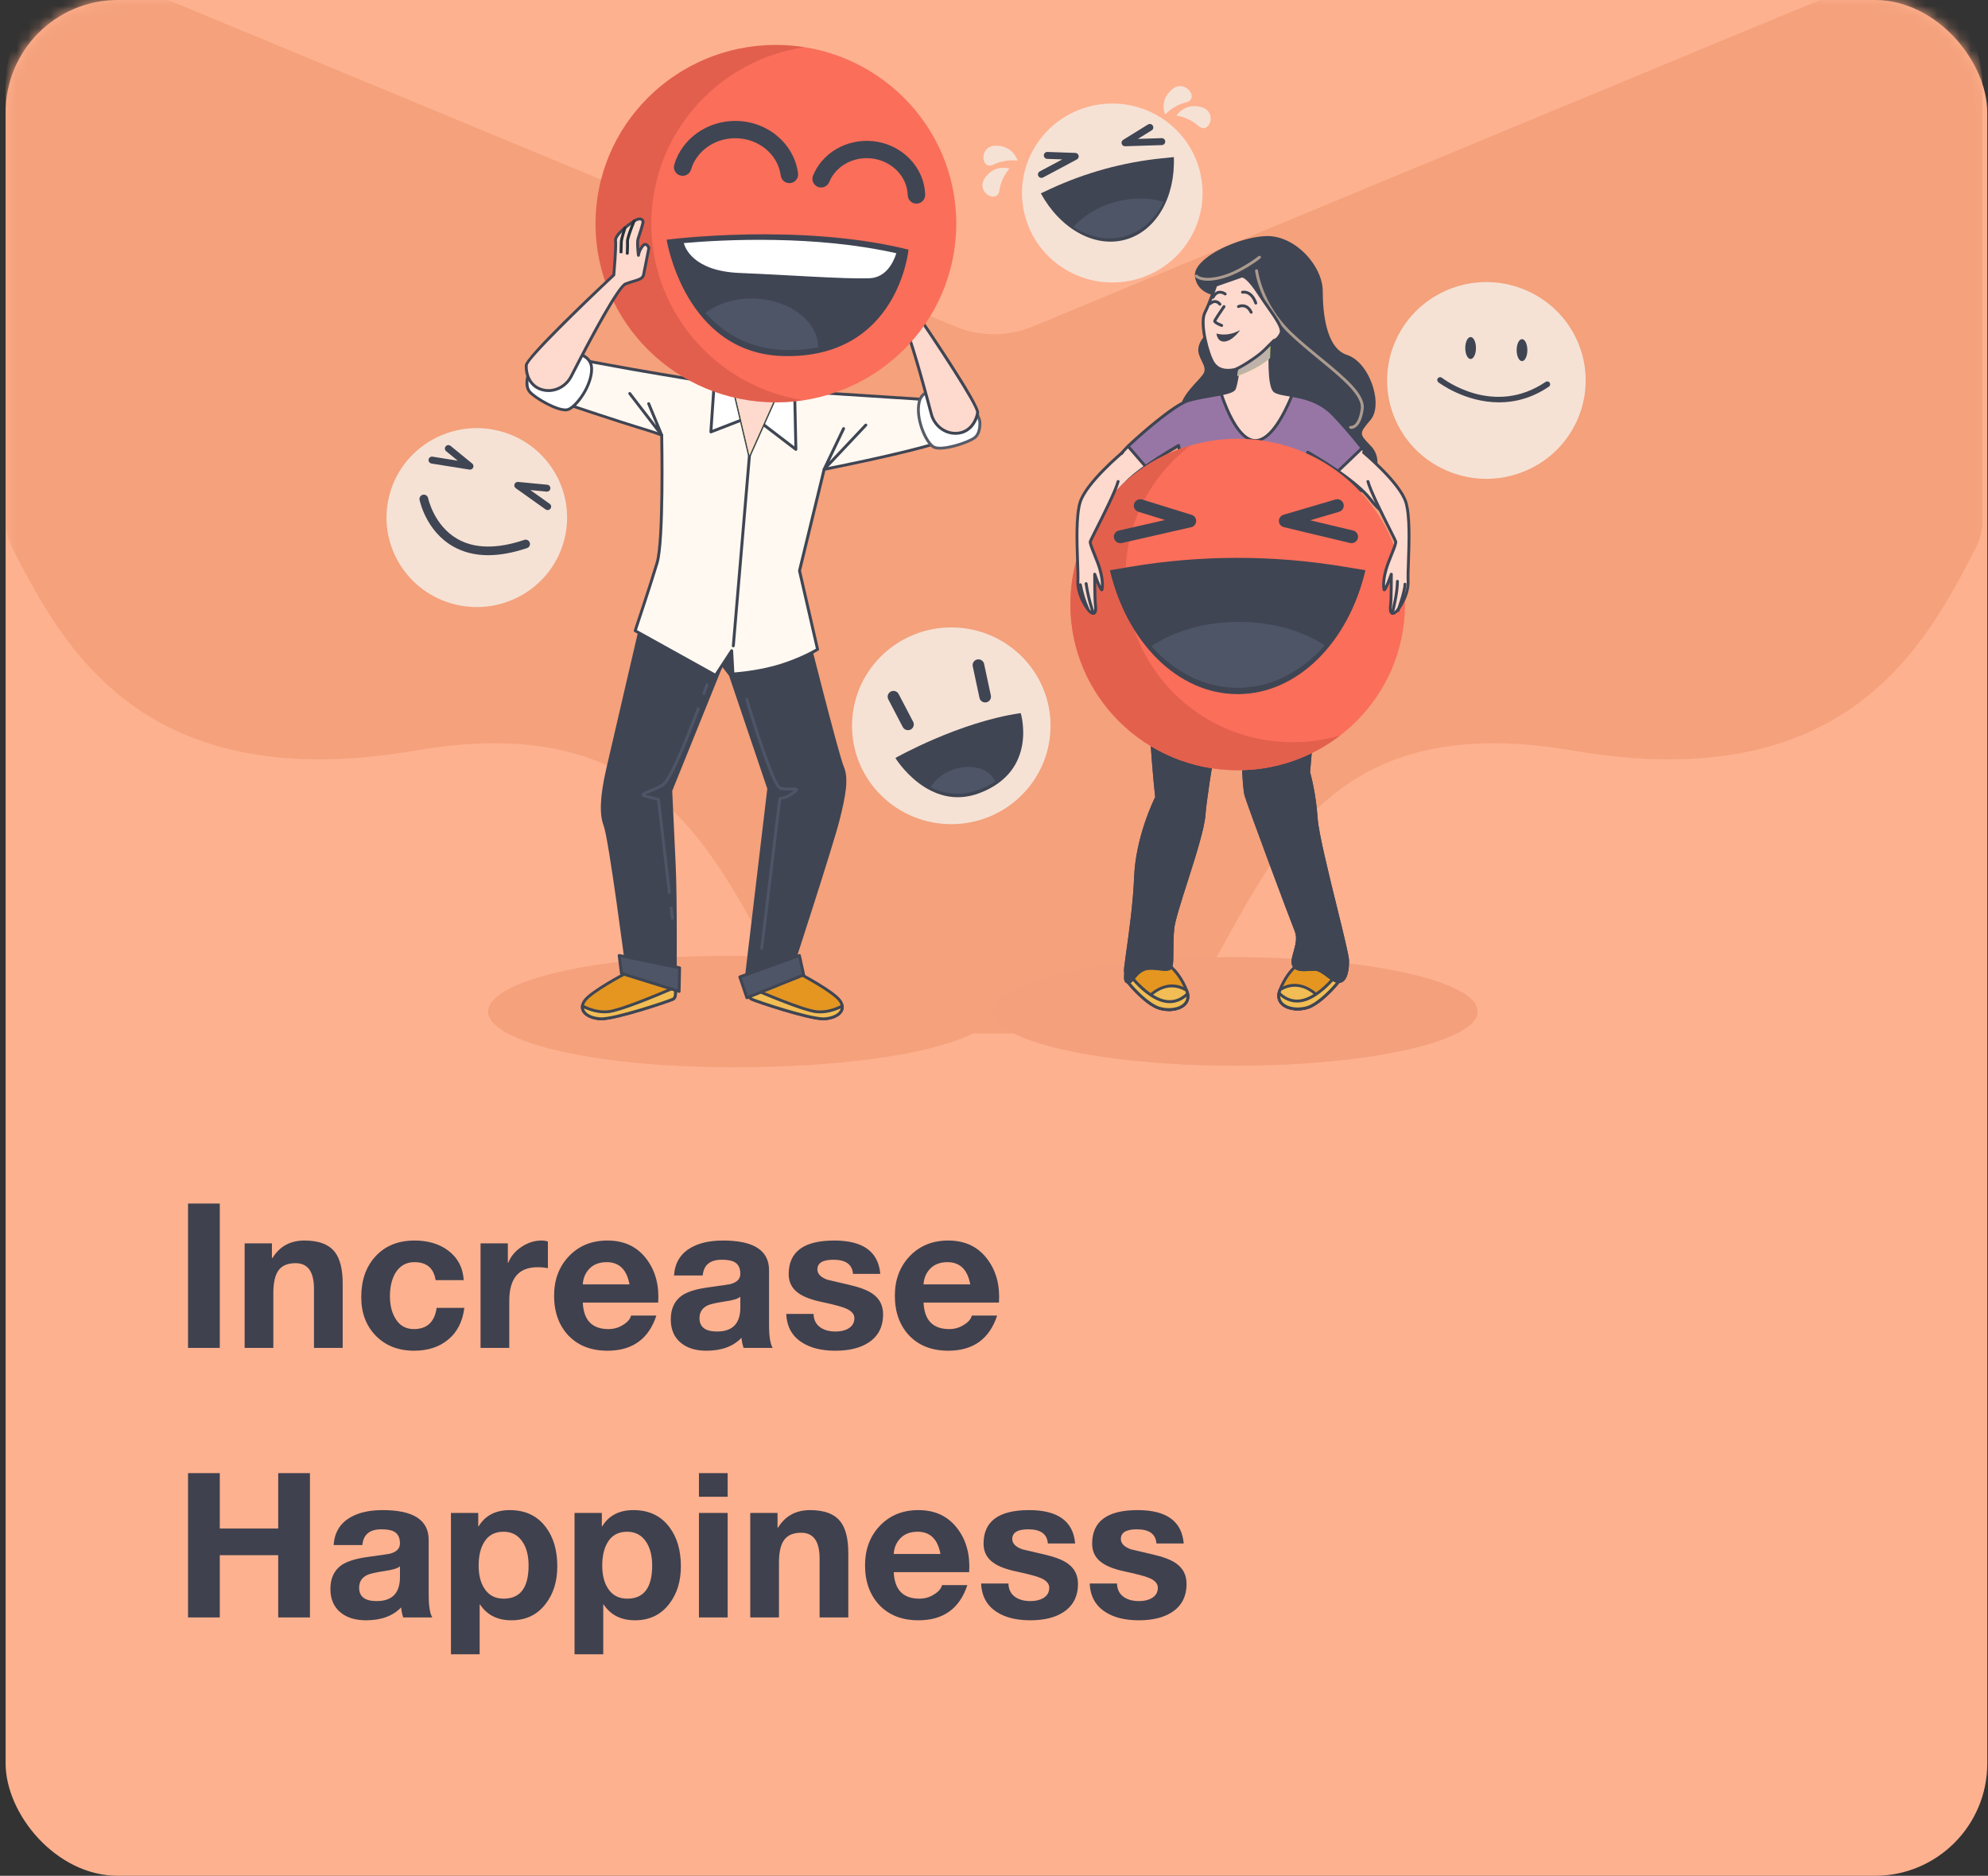 <svg width="177" height="167" viewBox="0 0 177 167" fill="none" xmlns="http://www.w3.org/2000/svg">
<rect x="0" y="0" width="177" height="167" fill="#333333" stroke="none"/>
<rect x="0.5" width="176.435" height="167" rx="10" fill="#FEB18F"/>
<path d="M16.742 120V107.148H19.568V120H16.742ZM21.781 120V110.694H24.211V111.99H24.265C24.901 110.958 25.849 110.442 27.109 110.442C28.393 110.442 29.299 110.79 29.827 111.486C30.283 112.086 30.511 113.016 30.511 114.276V120H27.955V114.744C27.955 113.22 27.409 112.458 26.317 112.458C25.621 112.458 25.117 112.668 24.805 113.088C24.493 113.508 24.337 114.186 24.337 115.122V120H21.781ZM41.288 113.97H38.786C38.618 112.902 37.989 112.368 36.897 112.368C36.153 112.368 35.583 112.698 35.187 113.358C34.874 113.91 34.718 114.588 34.718 115.392C34.718 116.172 34.874 116.826 35.187 117.354C35.559 118.002 36.111 118.326 36.843 118.326C38.019 118.326 38.697 117.696 38.877 116.436H41.343C41.187 117.66 40.706 118.602 39.903 119.262C39.111 119.922 38.096 120.252 36.861 120.252C35.468 120.252 34.334 119.808 33.459 118.92C32.594 118.032 32.163 116.886 32.163 115.482C32.163 113.994 32.577 112.794 33.404 111.882C34.269 110.922 35.438 110.442 36.914 110.442C38.09 110.442 39.075 110.73 39.867 111.306C40.742 111.954 41.217 112.842 41.288 113.97ZM42.786 120V110.694H45.217V112.422H45.252C45.48 111.846 45.877 111.372 46.441 111C47.005 110.628 47.599 110.442 48.222 110.442C48.414 110.442 48.6 110.472 48.781 110.532V112.908C48.517 112.848 48.211 112.818 47.862 112.818C46.182 112.818 45.343 113.814 45.343 115.806V120H42.786ZM58.602 115.968H51.889C51.961 117.54 52.722 118.326 54.175 118.326C54.666 118.326 55.111 118.194 55.507 117.93C55.879 117.702 56.106 117.432 56.191 117.12H58.441C57.757 119.208 56.304 120.252 54.084 120.252C52.633 120.252 51.474 119.802 50.611 118.902C49.758 117.99 49.333 116.808 49.333 115.356C49.333 113.94 49.77 112.77 50.647 111.846C51.535 110.91 52.681 110.442 54.084 110.442C55.596 110.442 56.767 111.006 57.594 112.134C58.362 113.166 58.699 114.444 58.602 115.968ZM51.889 114.348H56.047C55.806 113.028 55.129 112.368 54.013 112.368C53.292 112.368 52.74 112.608 52.356 113.088C52.069 113.448 51.913 113.868 51.889 114.348ZM65.915 116.4V115.446C65.71 115.626 65.266 115.764 64.582 115.86C63.803 115.98 63.286 116.094 63.035 116.202C62.531 116.43 62.279 116.814 62.279 117.354C62.279 118.146 62.8 118.542 63.844 118.542C65.225 118.542 65.915 117.828 65.915 116.4ZM62.566 113.556H60.011C60.083 112.452 60.569 111.636 61.468 111.108C62.212 110.664 63.184 110.442 64.385 110.442C67.109 110.442 68.471 111.324 68.471 113.088V117.93C68.471 118.962 68.579 119.652 68.794 120H66.203C66.094 119.664 66.034 119.364 66.022 119.1C65.29 119.868 64.246 120.252 62.891 120.252C61.955 120.252 61.205 120.024 60.641 119.568C60.029 119.076 59.722 118.374 59.722 117.462C59.722 116.514 60.053 115.806 60.712 115.338C61.193 115.014 61.919 114.78 62.891 114.636C64.27 114.444 64.972 114.342 64.996 114.33C65.609 114.174 65.915 113.868 65.915 113.412C65.915 112.908 65.746 112.56 65.41 112.368C65.171 112.224 64.787 112.152 64.258 112.152C63.215 112.152 62.651 112.62 62.566 113.556ZM70.004 116.976H72.434C72.446 117.504 72.65 117.906 73.046 118.182C73.394 118.422 73.844 118.542 74.396 118.542C74.84 118.542 75.212 118.458 75.512 118.29C75.884 118.074 76.07 117.762 76.07 117.354C76.07 116.994 75.818 116.706 75.314 116.49C74.954 116.334 74.24 116.142 73.172 115.914C72.26 115.722 71.582 115.47 71.138 115.158C70.526 114.75 70.22 114.174 70.22 113.43C70.22 111.438 71.57 110.442 74.27 110.442C76.838 110.442 78.206 111.432 78.374 113.412H75.944C75.884 112.572 75.302 112.152 74.198 112.152C73.25 112.152 72.776 112.44 72.776 113.016C72.776 113.412 73.076 113.718 73.676 113.934C73.748 113.958 74.414 114.114 75.674 114.402C76.598 114.618 77.276 114.882 77.708 115.194C78.32 115.626 78.626 116.232 78.626 117.012C78.626 118.14 78.182 118.986 77.294 119.55C76.562 120.018 75.59 120.252 74.378 120.252C73.166 120.252 72.182 120.012 71.426 119.532C70.526 118.968 70.052 118.116 70.004 116.976ZM88.942 115.968H82.228C82.3 117.54 83.062 118.326 84.514 118.326C85.006 118.326 85.45 118.194 85.846 117.93C86.218 117.702 86.446 117.432 86.53 117.12H88.78C88.096 119.208 86.644 120.252 84.424 120.252C82.972 120.252 81.814 119.802 80.95 118.902C80.098 117.99 79.672 116.808 79.672 115.356C79.672 113.94 80.11 112.77 80.986 111.846C81.874 110.91 83.02 110.442 84.424 110.442C85.936 110.442 87.106 111.006 87.934 112.134C88.702 113.166 89.038 114.444 88.942 115.968ZM82.228 114.348H86.386C86.146 113.028 85.468 112.368 84.352 112.368C83.632 112.368 83.08 112.608 82.696 113.088C82.408 113.448 82.252 113.868 82.228 114.348ZM16.742 144V131.148H19.568V136.08H24.77V131.148H27.596V144H24.77V138.456H19.568V144H16.742ZM35.61 140.4V139.446C35.406 139.626 34.962 139.764 34.278 139.86C33.498 139.98 32.982 140.094 32.73 140.202C32.226 140.43 31.974 140.814 31.974 141.354C31.974 142.146 32.496 142.542 33.54 142.542C34.92 142.542 35.61 141.828 35.61 140.4ZM32.262 137.556H29.706C29.778 136.452 30.264 135.636 31.164 135.108C31.908 134.664 32.88 134.442 34.08 134.442C36.804 134.442 38.166 135.324 38.166 137.088V141.93C38.166 142.962 38.274 143.652 38.49 144H35.898C35.79 143.664 35.73 143.364 35.718 143.1C34.986 143.868 33.942 144.252 32.586 144.252C31.65 144.252 30.9 144.024 30.336 143.568C29.724 143.076 29.418 142.374 29.418 141.462C29.418 140.514 29.748 139.806 30.408 139.338C30.888 139.014 31.614 138.78 32.586 138.636C33.966 138.444 34.668 138.342 34.692 138.33C35.304 138.174 35.61 137.868 35.61 137.412C35.61 136.908 35.442 136.56 35.106 136.368C34.866 136.224 34.482 136.152 33.954 136.152C32.91 136.152 32.346 136.62 32.262 137.556ZM40.15 147.276V134.694H42.58V135.882H42.616C43.204 134.922 44.128 134.442 45.388 134.442C46.768 134.442 47.836 134.946 48.592 135.954C49.276 136.854 49.618 138.018 49.618 139.446C49.618 140.778 49.276 141.888 48.592 142.776C47.848 143.76 46.828 144.252 45.532 144.252C44.296 144.252 43.366 143.784 42.742 142.848H42.706V147.276H40.15ZM44.848 142.326C46.324 142.326 47.062 141.342 47.062 139.374C47.062 138.534 46.894 137.85 46.558 137.322C46.162 136.686 45.586 136.368 44.83 136.368C44.05 136.368 43.474 136.68 43.102 137.304C42.778 137.832 42.616 138.522 42.616 139.374C42.616 140.214 42.784 140.892 43.12 141.408C43.504 142.02 44.08 142.326 44.848 142.326ZM51.154 147.276V134.694H53.584V135.882H53.62C54.208 134.922 55.132 134.442 56.392 134.442C57.772 134.442 58.84 134.946 59.596 135.954C60.28 136.854 60.622 138.018 60.622 139.446C60.622 140.778 60.28 141.888 59.596 142.776C58.852 143.76 57.832 144.252 56.536 144.252C55.3 144.252 54.37 143.784 53.746 142.848H53.71V147.276H51.154ZM55.852 142.326C57.328 142.326 58.066 141.342 58.066 139.374C58.066 138.534 57.898 137.85 57.562 137.322C57.166 136.686 56.59 136.368 55.834 136.368C55.054 136.368 54.478 136.68 54.106 137.304C53.782 137.832 53.62 138.522 53.62 139.374C53.62 140.214 53.788 140.892 54.124 141.408C54.508 142.02 55.084 142.326 55.852 142.326ZM62.23 144V134.694H64.785V144H62.23ZM64.785 131.148V133.254H62.23V131.148H64.785ZM66.798 144V134.694H69.228V135.99H69.282C69.918 134.958 70.866 134.442 72.126 134.442C73.41 134.442 74.316 134.79 74.844 135.486C75.3 136.086 75.528 137.016 75.528 138.276V144H72.972V138.744C72.972 137.22 72.426 136.458 71.334 136.458C70.638 136.458 70.134 136.668 69.822 137.088C69.51 137.508 69.354 138.186 69.354 139.122V144H66.798ZM86.288 139.968H79.574C79.646 141.54 80.408 142.326 81.86 142.326C82.352 142.326 82.796 142.194 83.192 141.93C83.564 141.702 83.792 141.432 83.876 141.12H86.126C85.442 143.208 83.99 144.252 81.77 144.252C80.318 144.252 79.16 143.802 78.296 142.902C77.444 141.99 77.018 140.808 77.018 139.356C77.018 137.94 77.456 136.77 78.332 135.846C79.22 134.91 80.366 134.442 81.77 134.442C83.282 134.442 84.452 135.006 85.28 136.134C86.048 137.166 86.384 138.444 86.288 139.968ZM79.574 138.348H83.732C83.492 137.028 82.814 136.368 81.698 136.368C80.978 136.368 80.426 136.608 80.042 137.088C79.754 137.448 79.598 137.868 79.574 138.348ZM87.354 140.976H89.784C89.796 141.504 90 141.906 90.396 142.182C90.744 142.422 91.194 142.542 91.746 142.542C92.19 142.542 92.562 142.458 92.862 142.29C93.234 142.074 93.42 141.762 93.42 141.354C93.42 140.994 93.168 140.706 92.664 140.49C92.304 140.334 91.59 140.142 90.522 139.914C89.61 139.722 88.932 139.47 88.488 139.158C87.876 138.75 87.57 138.174 87.57 137.43C87.57 135.438 88.92 134.442 91.62 134.442C94.188 134.442 95.556 135.432 95.724 137.412H93.294C93.234 136.572 92.652 136.152 91.548 136.152C90.6 136.152 90.126 136.44 90.126 137.016C90.126 137.412 90.426 137.718 91.026 137.934C91.098 137.958 91.764 138.114 93.024 138.402C93.948 138.618 94.626 138.882 95.058 139.194C95.67 139.626 95.976 140.232 95.976 141.012C95.976 142.14 95.532 142.986 94.644 143.55C93.912 144.018 92.94 144.252 91.728 144.252C90.516 144.252 89.532 144.012 88.776 143.532C87.876 142.968 87.402 142.116 87.354 140.976ZM97.022 140.976H99.452C99.464 141.504 99.668 141.906 100.064 142.182C100.412 142.422 100.862 142.542 101.414 142.542C101.858 142.542 102.23 142.458 102.53 142.29C102.902 142.074 103.088 141.762 103.088 141.354C103.088 140.994 102.836 140.706 102.332 140.49C101.972 140.334 101.258 140.142 100.19 139.914C99.278 139.722 98.6 139.47 98.156 139.158C97.544 138.75 97.238 138.174 97.238 137.43C97.238 135.438 98.588 134.442 101.288 134.442C103.856 134.442 105.224 135.432 105.392 137.412H102.962C102.902 136.572 102.32 136.152 101.216 136.152C100.268 136.152 99.794 136.44 99.794 137.016C99.794 137.412 100.094 137.718 100.694 137.934C100.766 137.958 101.432 138.114 102.692 138.402C103.616 138.618 104.294 138.882 104.726 139.194C105.338 139.626 105.644 140.232 105.644 141.012C105.644 142.14 105.2 142.986 104.312 143.55C103.58 144.018 102.608 144.252 101.396 144.252C100.184 144.252 99.2 144.012 98.444 143.532C97.544 142.968 97.07 142.116 97.022 140.976Z" fill="#3F414E"/>
<mask id="mask0_0_1" style="mask-type:alpha" maskUnits="userSpaceOnUse" x="0" y="0" width="177" height="167">
<rect x="0.5" width="176.435" height="167" rx="10" fill="#FEB18F"/>
</mask>
<g mask="url(#mask0_0_1)">
<path fill-rule="evenodd" clip-rule="evenodd" d="M1.095 48.798C5.596 57.487 12.601 71.007 37 66.816C56.643 63.442 62.441 73.929 67.876 83.763C68.751 85.346 69.617 86.912 70.529 88.4C71.971 90.752 74.61 92 77.369 92H88.5H99.631C102.39 92 105.029 90.752 106.471 88.4C107.383 86.912 108.249 85.346 109.124 83.763C114.56 73.929 120.357 63.442 140 66.816C164.399 71.007 171.404 57.487 175.905 48.798V48.798C176.294 48.046 176.5 47.211 176.5 46.364V7.476C176.5 1.06 169.978 -3.295 164.052 -0.837L91.948 29.07C89.741 29.985 87.259 29.985 85.052 29.07L12.948 -0.837C7.022 -3.295 0.5 1.06 0.5 7.476V46.364C0.5 47.211 0.705 48.046 1.095 48.798V48.798Z" fill="#F4A17C"/>
<path d="M104.752 10.293C104.752 10.293 105.814 10.411 106.723 11.224C107.632 12.038 108.471 9.964 106.966 9.541C105.464 9.118 104.752 10.293 104.752 10.293Z" fill="#F5E2D5"/>
<path d="M103.742 10.198C103.742 10.198 104.436 9.392 105.625 9.102C106.813 8.812 105.549 6.962 104.353 7.958C103.159 8.956 103.742 10.198 103.742 10.198Z" fill="#F5E2D5"/>
<path d="M89.88 15.014C89.88 15.014 89.142 15.778 88.971 16.982C88.8 18.183 86.814 17.126 87.694 15.845C88.572 14.565 89.88 15.014 89.88 15.014Z" fill="#F5E2D5"/>
<path d="M90.595 14.301C90.595 14.301 89.541 14.123 88.441 14.657C87.34 15.191 87.112 12.969 88.676 12.971C90.238 12.974 90.595 14.301 90.595 14.301Z" fill="#F5E2D5"/>
<path d="M105.904 21.318C108.207 17.558 106.999 12.659 103.204 10.376C99.41 8.093 94.466 9.291 92.162 13.051C89.858 16.811 91.066 21.71 94.861 23.992C98.656 26.275 103.6 25.078 105.904 21.318Z" fill="#F5E2D5"/>
<path d="M92.804 15.827C92.666 15.863 92.519 15.804 92.449 15.676C92.368 15.527 92.423 15.34 92.576 15.26L94.577 14.19L93.236 14.144C93.065 14.139 92.93 13.995 92.936 13.826C92.941 13.656 93.086 13.523 93.257 13.528L95.743 13.613C95.883 13.618 96.002 13.716 96.035 13.851C96.066 13.988 96.004 14.126 95.88 14.193L92.868 15.802C92.848 15.812 92.827 15.819 92.804 15.827Z" fill="#3F4553"/>
<path d="M103.519 12.907C103.496 12.912 103.473 12.918 103.447 12.918L100.176 13.02C100.036 13.025 99.909 12.935 99.868 12.802C99.827 12.669 99.881 12.525 100 12.45L102.209 11.085C102.354 10.996 102.546 11.039 102.636 11.183C102.727 11.327 102.683 11.517 102.538 11.606L101.308 12.366L103.426 12.299C103.597 12.294 103.742 12.427 103.747 12.597C103.75 12.746 103.654 12.869 103.519 12.907Z" fill="#3F4553"/>
<path d="M92.669 17.213C94.373 20.325 97.397 22.098 100.184 21.339C102.967 20.579 104.653 17.521 104.511 13.985L103.436 14.095C99.995 14.447 96.646 15.368 93.516 16.82L92.669 17.213Z" fill="#3F4553"/>
<path d="M103.592 17.98C102.385 17.588 100.86 17.554 99.303 17.98C97.716 18.414 96.403 19.238 95.572 20.212C96.983 21.118 98.578 21.467 100.104 21.052C101.647 20.628 102.849 19.502 103.592 17.98Z" fill="#4E5567"/>
<path d="M50.175 48.289C51.406 44.062 48.946 39.648 44.681 38.428C40.416 37.208 35.96 39.645 34.729 43.872C33.498 48.098 35.958 52.513 40.223 53.733C44.488 54.952 48.944 52.515 50.175 48.289Z" fill="#F5E2D5"/>
<path d="M38.345 41.245C38.213 41.191 38.132 41.055 38.156 40.911C38.184 40.745 38.342 40.629 38.513 40.657L40.758 41.017L39.722 40.172C39.59 40.065 39.572 39.87 39.681 39.739C39.79 39.608 39.986 39.59 40.119 39.698L42.04 41.266C42.149 41.353 42.182 41.504 42.126 41.63C42.069 41.755 41.931 41.83 41.794 41.807L38.415 41.268C38.389 41.26 38.365 41.255 38.345 41.245Z" fill="#3F4553"/>
<path d="M48.641 45.389C48.618 45.379 48.597 45.368 48.576 45.353L45.919 43.462C45.806 43.38 45.761 43.234 45.811 43.103C45.86 42.972 45.992 42.892 46.132 42.905L48.721 43.154C48.892 43.169 49.017 43.321 49.001 43.49C48.985 43.66 48.833 43.783 48.662 43.767L47.219 43.629L48.941 44.853C49.081 44.953 49.112 45.143 49.011 45.281C48.923 45.402 48.77 45.443 48.641 45.389Z" fill="#3F4553"/>
<path d="M43.465 49.428C42.291 49.428 41.245 49.166 40.334 48.645C37.933 47.272 37.379 44.609 37.356 44.496C37.314 44.288 37.452 44.085 37.661 44.044C37.871 44.003 38.076 44.139 38.117 44.347C38.122 44.37 38.632 46.787 40.73 47.983C42.258 48.855 44.257 48.883 46.673 48.068C46.878 47.998 47.098 48.106 47.165 48.309C47.235 48.509 47.126 48.73 46.922 48.796C45.671 49.215 44.516 49.428 43.465 49.428Z" fill="#3F4553"/>
<path d="M90.947 70.808C94.398 67.388 94.398 61.843 90.947 58.423C87.496 55.003 81.9 55.003 78.448 58.423C74.997 61.843 74.997 67.388 78.448 70.808C81.9 74.228 87.496 74.228 90.947 70.808Z" fill="#F5E2D5"/>
<path d="M79.719 67.481C79.719 67.481 85.403 64.266 90.88 63.488C90.88 63.488 92.451 68.62 87.215 70.606C82.676 72.328 79.719 67.481 79.719 67.481Z" fill="#3F4553"/>
<path d="M80.84 65.007C80.654 65.007 80.472 64.907 80.379 64.73L79.09 62.262C78.957 62.011 79.058 61.7 79.312 61.569C79.566 61.438 79.879 61.538 80.011 61.79L81.301 64.258C81.433 64.51 81.332 64.82 81.078 64.951C81.001 64.99 80.92 65.007 80.84 65.007Z" fill="#3F4553"/>
<path d="M87.713 62.536C87.474 62.536 87.26 62.372 87.208 62.131L86.607 59.321C86.547 59.044 86.726 58.772 87.006 58.713C87.285 58.654 87.56 58.831 87.619 59.108L88.22 61.918C88.28 62.195 88.101 62.467 87.821 62.526C87.783 62.534 87.746 62.536 87.713 62.536Z" fill="#3F4553"/>
<path d="M88.606 69.582C88.129 68.42 86.464 67.945 84.838 68.525C83.937 68.849 83.238 69.428 82.857 70.083C84.035 70.67 85.501 70.935 87.184 70.296C87.731 70.09 88.197 69.849 88.606 69.582Z" fill="#4E5567"/>
<path d="M135.828 41.917C140.313 40.008 142.387 34.858 140.461 30.414C138.534 25.971 133.336 23.916 128.852 25.825C124.367 27.734 122.293 32.884 124.219 37.327C126.146 41.771 131.344 43.826 135.828 41.917Z" fill="#F5E2D5"/>
<path d="M133.467 35.821C130.414 35.821 128.096 34.06 128.063 34.035C127.951 33.948 127.931 33.786 128.019 33.676C128.107 33.565 128.27 33.545 128.381 33.632C128.568 33.776 132.998 37.129 137.613 33.999C137.732 33.919 137.893 33.95 137.973 34.066C138.053 34.184 138.025 34.343 137.906 34.422C136.373 35.462 134.845 35.821 133.467 35.821Z" fill="#3F4553"/>
<path d="M135.987 31.171C135.987 31.71 135.775 32.149 135.51 32.149C135.246 32.149 135.034 31.713 135.034 31.171C135.034 30.63 135.246 30.194 135.51 30.194C135.775 30.194 135.987 30.633 135.987 31.171Z" fill="#3F4553"/>
<path d="M131.411 30.984C131.411 31.523 131.199 31.962 130.935 31.962C130.671 31.962 130.458 31.525 130.458 30.984C130.458 30.445 130.671 30.006 130.935 30.006C131.199 30.006 131.411 30.443 131.411 30.984Z" fill="#3F4553"/>
<path d="M109.989 94.877C121.9 94.877 131.556 92.715 131.556 90.048C131.556 87.381 121.9 85.219 109.989 85.219C98.078 85.219 88.422 87.381 88.422 90.048C88.422 92.715 98.078 94.877 109.989 94.877Z" fill="#F4A17C"/>
<path opacity="0.5" d="M109.989 94.877C121.9 94.877 131.556 92.715 131.556 90.048C131.556 87.381 121.9 85.219 109.989 85.219C98.078 85.219 88.422 87.381 88.422 90.048C88.422 92.715 98.078 94.877 109.989 94.877Z" fill="#F4A17C"/>
<path d="M108.32 26.211C108.32 26.211 106.668 26.063 106.518 24.574C106.368 23.086 110.275 21.223 112.753 21.149C115.234 21.075 117.637 23.756 117.637 25.914C117.637 28.072 118.013 31.125 119.89 31.72C121.768 32.316 123.047 35.964 121.918 37.304C120.791 38.643 120.867 38.643 121.993 39.836C123.119 41.027 122.143 43.113 121.392 43.559C120.641 44.006 118.386 44.676 113.352 44.229C108.317 43.783 105.311 39.241 105.086 37.378C104.86 35.518 106.588 34.25 107.188 33.432C107.789 32.613 106.738 31.944 106.813 31.048C106.888 30.155 108.015 29.411 108.315 28.664C108.62 27.923 108.32 26.211 108.32 26.211Z" fill="#3F4553"/>
<path d="M116.428 44.504C115.545 44.504 114.524 44.46 113.344 44.355C108.066 43.885 105.171 39.123 104.961 37.394C104.777 35.885 105.813 34.771 106.567 33.958C106.779 33.73 106.96 33.532 107.09 33.357C107.393 32.942 107.209 32.57 106.997 32.136C106.828 31.797 106.657 31.448 106.691 31.04C106.738 30.473 107.157 29.986 107.564 29.516C107.833 29.203 108.087 28.908 108.203 28.621C108.449 28.013 108.265 26.686 108.211 26.324C107.833 26.26 106.528 25.939 106.391 24.585C106.354 24.233 106.512 23.858 106.854 23.471C107.939 22.247 110.749 21.077 112.751 21.018C113.882 20.987 115.092 21.513 116.086 22.47C117.124 23.468 117.769 24.787 117.769 25.914C117.769 27.782 118.051 31.002 119.934 31.6C120.921 31.913 121.835 33.06 122.265 34.52C122.617 35.718 122.526 36.791 122.024 37.388C121.003 38.599 121.003 38.599 121.995 39.644L122.096 39.749C122.658 40.342 122.687 41.086 122.614 41.604C122.482 42.548 121.925 43.395 121.467 43.67C121.079 43.895 119.742 44.504 116.428 44.504ZM112.852 21.275C112.82 21.275 112.789 21.275 112.756 21.277C110.847 21.334 108.071 22.483 107.046 23.643C106.751 23.974 106.616 24.284 106.644 24.561C106.782 25.929 108.315 26.083 108.33 26.086C108.39 26.091 108.436 26.134 108.447 26.191C108.46 26.263 108.75 27.948 108.439 28.718C108.307 29.044 108.04 29.355 107.758 29.683C107.38 30.124 106.986 30.578 106.947 31.064C106.919 31.402 107.077 31.718 107.227 32.026C107.457 32.49 107.693 32.97 107.3 33.511C107.162 33.699 106.976 33.901 106.758 34.135C106.038 34.912 105.052 35.977 105.22 37.368C105.422 39.043 108.237 43.649 113.369 44.106C118.911 44.599 120.864 43.731 121.332 43.454C121.731 43.218 122.236 42.43 122.358 41.573C122.423 41.109 122.397 40.447 121.907 39.929L121.809 39.824C120.742 38.7 120.69 38.582 121.83 37.227C122.278 36.693 122.35 35.71 122.021 34.594C121.69 33.463 120.892 32.175 119.861 31.849C117.821 31.202 117.518 27.856 117.518 25.919C117.518 24.859 116.904 23.612 115.915 22.66C114.988 21.775 113.88 21.275 112.852 21.275Z" fill="#3F4553"/>
<path d="M120.304 38.179C120.258 38.179 120.229 38.174 120.221 38.171C120.152 38.156 120.108 38.086 120.123 38.017C120.139 37.948 120.208 37.904 120.278 37.92C120.281 37.92 120.405 37.94 120.561 37.827C120.76 37.684 121.024 37.322 121.156 36.401C121.327 35.215 119.432 33.66 117.427 32.016C116.536 31.284 115.615 30.527 114.807 29.752C112.129 27.184 111.751 24.146 111.746 24.115C111.738 24.046 111.79 23.982 111.86 23.974C111.924 23.966 111.994 24.018 112.002 24.087C112.005 24.115 112.375 27.069 114.985 29.568C115.786 30.335 116.702 31.089 117.59 31.815C119.742 33.581 121.602 35.107 121.41 36.434C121.291 37.258 121.05 37.799 120.693 38.043C120.535 38.158 120.39 38.179 120.304 38.179Z" fill="#AC9B8F"/>
<path d="M107.533 24.993C106.694 24.993 106.427 24.669 106.414 24.651C106.37 24.595 106.38 24.515 106.437 24.472C106.492 24.428 106.575 24.438 106.619 24.495C106.621 24.497 107.054 24.977 108.651 24.579C110.329 24.164 112.038 22.822 112.054 22.806C112.111 22.763 112.191 22.771 112.235 22.827C112.279 22.884 112.272 22.963 112.215 23.007C112.142 23.063 110.446 24.397 108.713 24.826C108.232 24.949 107.843 24.993 107.533 24.993Z" fill="#AC9B8F"/>
<path d="M100.43 87.439C100.43 87.439 101.548 88.894 102.799 89.579C104.05 90.264 106.295 89.792 105.648 88.167C105 86.543 103.964 85.686 103.187 85.389C102.411 85.088 100.391 85.856 100.43 87.439Z" fill="#E49621"/>
<path d="M104.07 90.012C103.61 90.012 103.133 89.907 102.737 89.692C101.476 89.001 100.373 87.577 100.326 87.518C100.31 87.498 100.3 87.469 100.3 87.444C100.285 86.769 100.621 86.156 101.253 85.714C101.89 85.27 102.742 85.078 103.234 85.268C103.622 85.417 104.948 86.063 105.767 88.121C105.997 88.698 105.901 89.212 105.497 89.563C105.158 89.861 104.625 90.012 104.07 90.012ZM100.559 87.395C100.733 87.613 101.753 88.86 102.861 89.468C103.633 89.889 104.785 89.843 105.329 89.371C105.65 89.091 105.717 88.693 105.528 88.216C104.749 86.256 103.503 85.648 103.141 85.509C102.781 85.371 102.032 85.489 101.403 85.927C101.085 86.145 100.559 86.628 100.559 87.395Z" fill="#3F4553"/>
<path d="M102.022 89.022L102.035 89.06C102.278 89.253 102.535 89.432 102.799 89.576C104.05 90.261 106.295 89.789 105.648 88.165C103.62 86.928 102.022 89.022 102.022 89.022Z" fill="#F1BD54"/>
<path d="M104.07 90.012C103.61 90.012 103.133 89.907 102.737 89.692C102.488 89.555 102.227 89.379 101.955 89.163C101.934 89.148 101.919 89.124 101.911 89.099L101.898 89.058C101.885 89.019 101.893 88.976 101.919 88.942C101.937 88.922 103.61 86.769 105.715 88.055C105.738 88.07 105.756 88.09 105.767 88.116C105.997 88.693 105.901 89.207 105.497 89.558C105.158 89.861 104.625 90.012 104.07 90.012ZM102.19 89.022C102.424 89.201 102.649 89.35 102.861 89.468C103.633 89.889 104.785 89.843 105.329 89.371C105.64 89.099 105.715 88.716 105.544 88.257C103.853 87.254 102.499 88.657 102.19 89.022Z" fill="#3F4553"/>
<path d="M102.799 89.579C103.972 90.22 106.018 89.848 105.735 88.46C105.316 88.904 104.479 89.448 103.317 89.022C102.069 88.568 100.999 87.323 100.556 86.751C100.473 86.959 100.422 87.187 100.429 87.439C100.429 87.439 101.548 88.894 102.799 89.579Z" fill="#F1BD54"/>
<path d="M104.07 90.01C103.607 90.01 103.128 89.904 102.737 89.689C101.475 88.999 100.372 87.575 100.326 87.516C100.31 87.495 100.3 87.467 100.3 87.441C100.295 87.192 100.339 86.944 100.437 86.702C100.455 86.659 100.494 86.628 100.541 86.623C100.585 86.615 100.631 86.636 100.66 86.671C101.064 87.192 102.133 88.452 103.361 88.901C104.554 89.338 105.352 88.675 105.64 88.37C105.673 88.334 105.722 88.321 105.769 88.334C105.816 88.347 105.852 88.385 105.86 88.432C105.958 88.919 105.795 89.348 105.399 89.635C105.062 89.887 104.575 90.01 104.07 90.01ZM100.559 87.395C100.732 87.613 101.753 88.86 102.861 89.468C103.583 89.864 104.679 89.848 105.248 89.432C105.497 89.253 105.627 89.019 105.632 88.737C105.21 89.096 104.397 89.556 103.27 89.145C102.113 88.722 101.1 87.631 100.603 87.02C100.574 87.144 100.559 87.267 100.559 87.395Z" fill="#3F4553"/>
<path d="M119.188 87.385C119.188 87.385 118.07 88.84 116.819 89.525C115.568 90.21 113.323 89.738 113.97 88.114C114.618 86.489 115.654 85.632 116.431 85.335C117.207 85.034 119.227 85.802 119.188 87.385Z" fill="#E49621"/>
<path d="M115.548 89.959C114.994 89.959 114.46 89.805 114.118 89.507C113.714 89.155 113.619 88.645 113.849 88.065C114.667 86.01 115.996 85.363 116.382 85.212C116.874 85.022 117.726 85.214 118.363 85.658C118.994 86.097 119.334 86.713 119.316 87.387C119.316 87.413 119.305 87.441 119.29 87.462C119.243 87.523 118.14 88.948 116.879 89.635C116.485 89.851 116.009 89.959 115.548 89.959ZM116.83 85.396C116.69 85.396 116.571 85.414 116.475 85.45C116.112 85.589 114.869 86.199 114.087 88.157C113.898 88.635 113.966 89.032 114.287 89.312C114.83 89.787 115.983 89.83 116.755 89.409C117.863 88.804 118.883 87.557 119.057 87.339C119.057 86.572 118.531 86.089 118.212 85.868C117.749 85.545 117.221 85.396 116.83 85.396Z" fill="#3F4553"/>
<path d="M117.596 88.968L117.583 89.006C117.339 89.199 117.083 89.378 116.819 89.522C115.568 90.207 113.323 89.735 113.97 88.111C115.998 86.871 117.596 88.968 117.596 88.968Z" fill="#F1BD54"/>
<path d="M115.547 89.959C114.993 89.959 114.46 89.805 114.118 89.507C113.714 89.155 113.618 88.645 113.849 88.065C113.859 88.039 113.877 88.016 113.9 88.003C116.006 86.718 117.681 88.868 117.697 88.891C117.723 88.924 117.73 88.968 117.718 89.007L117.705 89.045C117.697 89.071 117.681 89.091 117.661 89.107C117.389 89.322 117.125 89.499 116.879 89.635C116.485 89.851 116.008 89.959 115.547 89.959ZM114.074 88.198C113.903 88.658 113.978 89.043 114.289 89.312C114.833 89.787 115.985 89.83 116.757 89.409C116.969 89.294 117.194 89.145 117.428 88.963C117.117 88.601 115.762 87.2 114.074 88.198Z" fill="#3F4553"/>
<path d="M116.819 89.525C115.646 90.166 113.6 89.794 113.882 88.406C114.302 88.85 115.138 89.394 116.301 88.968C117.549 88.514 118.619 87.269 119.062 86.697C119.144 86.905 119.196 87.133 119.189 87.385C119.189 87.385 118.07 88.84 116.819 89.525Z" fill="#F1BD54"/>
<path d="M115.548 89.956C115.043 89.956 114.556 89.83 114.214 89.584C113.818 89.296 113.655 88.868 113.753 88.38C113.763 88.334 113.797 88.296 113.844 88.283C113.89 88.27 113.942 88.283 113.973 88.319C114.261 88.624 115.058 89.284 116.252 88.85C117.479 88.401 118.552 87.141 118.953 86.62C118.981 86.584 119.028 86.566 119.072 86.572C119.119 86.577 119.157 86.608 119.176 86.651C119.271 86.892 119.318 87.141 119.313 87.39C119.313 87.418 119.302 87.444 119.287 87.465C119.24 87.526 118.137 88.95 116.876 89.638C116.49 89.851 116.011 89.956 115.548 89.956ZM113.984 88.681C113.991 88.963 114.118 89.197 114.367 89.376C114.936 89.792 116.032 89.807 116.754 89.412C117.863 88.806 118.883 87.559 119.056 87.341C119.056 87.216 119.041 87.09 119.01 86.967C118.513 87.575 117.5 88.668 116.343 89.091C115.219 89.499 114.406 89.04 113.984 88.681Z" fill="#3F4553"/>
<path d="M110.423 31.618C110.423 31.618 110.122 34.076 109.897 34.597C109.672 35.118 106.891 35.267 105.689 35.713C104.487 36.16 101.932 38.32 100.355 39.808C98.778 41.296 97.348 45.243 97.348 45.764C97.348 46.285 98.925 44.275 100.355 42.859C101.781 41.445 104.938 39.657 104.938 39.657C104.938 39.657 106.067 45.197 106.217 45.794C106.368 46.39 106.215 47.383 106.215 47.606C106.215 47.829 103.058 53.264 102.532 57.805C102.007 62.347 102.983 70.984 102.983 70.984C102.983 70.984 101.256 74.335 101.106 78.058C100.955 81.781 100.129 86.174 100.204 86.472C100.279 86.769 100.054 87.364 100.43 87.439C100.805 87.513 101.106 86.472 102.007 86.248C102.908 86.025 104.109 86.62 104.262 86.025C104.412 85.43 104.262 84.239 104.412 82.674C104.563 81.111 107.043 74.707 107.194 72.549C107.344 70.391 109.146 59.817 109.524 59.296C109.9 58.775 109.9 58.775 109.9 58.775C109.9 58.775 110.275 57.882 110.5 58.85C110.726 59.817 110.5 69.421 110.951 70.838C111.402 72.251 114.952 81.75 115.402 82.866C115.853 83.983 114.877 85.325 115.177 85.92C115.478 86.515 116.304 86.292 117.055 86.292C117.806 86.292 118.588 87.385 119.188 87.385C119.789 87.385 119.986 86.515 119.986 85.548C119.986 84.58 117.337 75.156 117.187 72.847C117.037 70.537 116.511 68.751 116.511 68.751C116.511 68.751 117.487 58.105 117.262 55.796C117.037 53.487 115.084 47.606 115.084 47.606L116.436 40.255C116.436 40.255 120.569 42.564 121.996 44.424C123.422 46.285 124.401 46.21 124.248 44.722C124.098 43.234 120.566 38.841 118.689 36.904C116.811 34.969 114.255 35.341 113.504 34.82C112.753 34.299 113.204 29.162 113.204 29.162L110.423 31.618Z" fill="#FED9CE"/>
<path d="M100.471 87.572C100.45 87.572 100.427 87.57 100.406 87.564C100.044 87.493 100.067 87.108 100.085 86.828C100.093 86.707 100.101 86.582 100.08 86.502C100.049 86.382 100.101 85.981 100.272 84.77C100.515 83.043 100.883 80.434 100.979 78.053C101.121 74.548 102.67 71.33 102.853 70.961C102.784 70.332 101.903 62.142 102.405 57.792C102.828 54.146 104.959 49.879 105.762 48.273C105.93 47.937 106.075 47.647 106.088 47.59C106.085 47.552 106.096 47.452 106.106 47.321C106.142 46.923 106.202 46.261 106.093 45.828C105.958 45.289 105.044 40.824 104.847 39.862C104.197 40.242 101.665 41.745 100.445 42.954C99.948 43.447 99.43 44.016 98.972 44.519C97.835 45.766 97.547 46.048 97.338 45.969C97.294 45.951 97.219 45.905 97.219 45.769C97.219 45.184 98.661 41.232 100.264 39.718C101.548 38.507 104.324 36.085 105.642 35.597C106.15 35.41 106.919 35.274 107.665 35.143C108.558 34.987 109.672 34.792 109.775 34.551C109.99 34.053 110.288 31.633 110.291 31.608C110.293 31.577 110.309 31.549 110.332 31.528L113.113 29.07C113.152 29.034 113.212 29.029 113.258 29.052C113.305 29.075 113.333 29.126 113.328 29.178C113.157 31.135 113.072 34.371 113.574 34.72C113.8 34.876 114.248 34.951 114.768 35.038C115.918 35.23 117.49 35.495 118.777 36.821C120.646 38.748 124.215 43.157 124.373 44.714C124.461 45.594 124.155 45.851 123.964 45.925C123.474 46.118 122.736 45.612 121.887 44.506C120.649 42.892 117.293 40.904 116.524 40.462L115.211 47.603C115.382 48.116 117.169 53.556 117.386 55.791C117.606 58.052 116.7 68.051 116.638 68.746C116.7 68.967 117.171 70.691 117.311 72.844C117.396 74.147 118.311 77.847 119.046 80.821C119.639 83.223 120.11 85.122 120.11 85.553C120.11 86.82 119.781 87.518 119.183 87.518C118.857 87.518 118.515 87.262 118.155 86.992C117.785 86.715 117.402 86.425 117.049 86.425C116.889 86.425 116.723 86.435 116.563 86.446C115.957 86.484 115.33 86.523 115.056 85.981C114.9 85.676 115.022 85.25 115.162 84.757C115.327 84.17 115.514 83.505 115.278 82.92C114.822 81.791 111.283 72.318 110.824 70.881C110.555 70.032 110.524 66.45 110.495 63.288C110.477 61.22 110.462 59.27 110.371 58.883C110.296 58.565 110.223 58.531 110.223 58.531C110.182 58.539 110.076 58.688 110.016 58.829C110.014 58.839 110.008 58.847 110.003 58.855L109.628 59.376C109.296 59.835 107.489 70.186 107.323 72.562C107.238 73.773 106.43 76.308 105.715 78.545C105.145 80.326 104.609 82.009 104.542 82.692C104.467 83.467 104.467 84.159 104.467 84.719C104.467 85.294 104.467 85.75 104.389 86.063C104.275 86.518 103.752 86.453 103.198 86.387C102.822 86.341 102.398 86.289 102.04 86.379C101.577 86.495 101.279 86.854 101.038 87.144C100.847 87.369 100.681 87.572 100.471 87.572ZM104.938 39.531C104.956 39.531 104.974 39.533 104.992 39.541C105.031 39.559 105.057 39.593 105.065 39.634C105.075 39.69 106.197 45.178 106.344 45.764C106.463 46.238 106.401 46.928 106.365 47.342C106.355 47.462 106.344 47.554 106.344 47.606C106.344 47.675 106.295 47.778 105.992 48.386C105.194 49.982 103.079 54.218 102.662 57.821C102.144 62.295 103.102 70.884 103.112 70.971C103.115 70.996 103.11 71.022 103.099 71.043C103.081 71.076 101.383 74.412 101.235 78.063C101.139 80.457 100.771 83.074 100.528 84.806C100.412 85.627 100.313 86.335 100.331 86.443C100.36 86.559 100.352 86.705 100.342 86.843C100.323 87.154 100.334 87.29 100.456 87.313C100.546 87.328 100.694 87.149 100.839 86.974C101.087 86.671 101.429 86.258 101.978 86.122C102.385 86.022 102.833 86.076 103.229 86.125C103.757 86.189 104.081 86.215 104.138 85.994C104.21 85.712 104.21 85.27 104.21 84.714C104.21 84.152 104.21 83.451 104.286 82.664C104.353 81.953 104.871 80.336 105.469 78.463C106.178 76.241 106.984 73.722 107.067 72.541C107.196 70.673 108.986 59.825 109.421 59.222L109.788 58.711C109.843 58.585 110.008 58.254 110.252 58.27C110.48 58.288 110.576 58.593 110.627 58.819C110.723 59.232 110.739 61.018 110.759 63.278C110.785 66.265 110.816 69.983 111.075 70.794C111.534 72.228 115.068 81.689 115.524 82.815C115.794 83.482 115.584 84.221 115.418 84.816C115.299 85.24 115.185 85.64 115.296 85.858C115.493 86.248 115.985 86.217 116.555 86.181C116.723 86.171 116.892 86.161 117.06 86.161C117.5 86.161 117.917 86.477 118.321 86.779C118.645 87.023 118.953 87.254 119.191 87.254C119.794 87.254 119.859 86.058 119.859 85.545C119.859 85.145 119.346 83.069 118.803 80.875C118.026 77.737 117.148 74.181 117.06 72.854C116.912 70.588 116.394 68.805 116.389 68.787C116.384 68.772 116.384 68.757 116.384 68.741C116.394 68.633 117.358 58.08 117.135 55.809C116.915 53.541 114.98 47.706 114.962 47.647C114.955 47.626 114.955 47.606 114.957 47.583L116.309 40.231C116.317 40.19 116.343 40.157 116.381 40.139C116.42 40.121 116.464 40.124 116.5 40.144C116.671 40.239 120.672 42.487 122.102 44.347C122.985 45.499 123.609 45.787 123.876 45.681C124.085 45.599 124.176 45.255 124.124 44.735C123.974 43.257 120.395 38.846 118.601 36.993C117.373 35.728 115.848 35.472 114.734 35.284C114.16 35.187 113.706 35.112 113.434 34.923C112.733 34.435 112.961 30.674 113.054 29.468L110.552 31.679C110.508 32.036 110.239 34.148 110.024 34.645C109.871 34.997 109.048 35.159 107.719 35.39C106.986 35.518 106.225 35.651 105.741 35.831C104.63 36.244 102.219 38.23 100.45 39.898C98.946 41.317 97.625 44.922 97.496 45.666C97.739 45.486 98.291 44.883 98.785 44.339C99.246 43.834 99.767 43.262 100.269 42.767C101.693 41.355 104.752 39.618 104.881 39.544C104.894 39.536 104.917 39.531 104.938 39.531Z" fill="#3F4553"/>
<path d="M115.174 85.92C115.475 86.515 116.301 86.292 117.052 86.292C117.803 86.292 118.585 87.385 119.185 87.385C119.786 87.385 119.983 86.515 119.983 85.548C119.983 84.58 117.334 75.156 117.184 72.847C117.033 70.537 116.508 68.751 116.508 68.751C116.508 68.751 117.484 58.106 117.259 55.796C117.222 55.429 117.142 54.97 117.033 54.462L103.726 53.179C103.177 54.67 102.708 56.289 102.532 57.808C102.006 62.349 102.982 70.986 102.982 70.986C102.982 70.986 101.255 74.337 101.105 78.061C100.955 81.784 100.129 86.176 100.204 86.474C100.279 86.772 100.054 87.367 100.429 87.441C100.805 87.516 101.105 86.474 102.006 86.251C102.907 86.028 104.109 86.623 104.262 86.028C104.412 85.432 104.262 84.242 104.412 82.677C104.562 81.114 107.043 74.709 107.193 72.552C107.343 70.394 109.146 59.82 109.524 59.299C109.899 58.778 109.899 58.778 109.899 58.778C109.899 58.778 110.275 57.885 110.5 58.852C110.725 59.82 110.5 69.424 110.951 70.84C111.401 72.254 114.951 81.753 115.402 82.869C115.853 83.983 114.874 85.325 115.174 85.92Z" fill="#3F4553"/>
<path d="M100.471 87.572C100.45 87.572 100.427 87.57 100.406 87.564C100.044 87.493 100.067 87.108 100.085 86.828C100.093 86.707 100.101 86.582 100.08 86.502C100.049 86.382 100.101 85.981 100.271 84.77C100.515 83.043 100.883 80.434 100.978 78.053C101.121 74.548 102.669 71.33 102.853 70.961C102.783 70.332 101.903 62.142 102.405 57.792C102.561 56.445 102.965 54.878 103.607 53.133C103.628 53.079 103.679 53.045 103.742 53.048L117.049 54.331C117.106 54.336 117.153 54.377 117.163 54.431C117.28 54.975 117.355 55.429 117.391 55.781C117.611 58.041 116.705 68.041 116.643 68.736C116.705 68.957 117.176 70.681 117.316 72.834C117.401 74.137 118.316 77.837 119.051 80.811C119.644 83.213 120.115 85.112 120.115 85.543C120.115 86.81 119.786 87.508 119.188 87.508C118.862 87.508 118.52 87.251 118.16 86.982C117.79 86.705 117.407 86.415 117.054 86.415C116.894 86.415 116.728 86.425 116.568 86.436C115.962 86.474 115.335 86.513 115.06 85.971C114.905 85.666 115.027 85.24 115.167 84.747C115.332 84.159 115.519 83.495 115.283 82.91C114.827 81.781 111.287 72.308 110.829 70.871C110.56 70.022 110.529 66.439 110.5 63.278C110.482 61.21 110.467 59.26 110.376 58.873C110.301 58.554 110.228 58.521 110.228 58.521C110.187 58.529 110.081 58.678 110.021 58.819C110.019 58.829 110.013 58.837 110.008 58.844L109.633 59.365C109.301 59.825 107.494 70.175 107.328 72.551C107.243 73.763 106.435 76.298 105.72 78.535C105.15 80.316 104.614 81.999 104.547 82.682C104.472 83.457 104.472 84.149 104.472 84.709C104.472 85.283 104.472 85.738 104.394 86.053C104.28 86.507 103.757 86.443 103.203 86.376C102.827 86.33 102.403 86.279 102.045 86.369C101.582 86.484 101.284 86.844 101.043 87.133C100.846 87.37 100.681 87.572 100.471 87.572ZM103.817 53.315C103.203 55.003 102.814 56.52 102.662 57.821C102.144 62.296 103.102 70.884 103.112 70.971C103.115 70.996 103.11 71.022 103.099 71.043C103.081 71.076 101.382 74.412 101.235 78.063C101.139 80.457 100.771 83.074 100.528 84.806C100.411 85.627 100.313 86.335 100.331 86.443C100.36 86.559 100.352 86.705 100.341 86.844C100.323 87.154 100.334 87.29 100.455 87.313C100.546 87.328 100.694 87.149 100.839 86.974C101.087 86.671 101.429 86.258 101.978 86.122C102.385 86.022 102.833 86.076 103.229 86.125C103.757 86.189 104.081 86.215 104.138 85.994C104.21 85.712 104.21 85.271 104.21 84.714C104.21 84.152 104.21 83.451 104.285 82.664C104.353 81.953 104.871 80.336 105.469 78.463C106.178 76.241 106.984 73.722 107.066 72.541C107.196 70.673 108.985 59.825 109.42 59.222L109.788 58.711C109.843 58.585 110.008 58.254 110.252 58.27C110.48 58.288 110.575 58.593 110.627 58.819C110.723 59.232 110.738 61.018 110.759 63.278C110.785 66.265 110.816 69.983 111.075 70.794C111.533 72.228 115.068 81.689 115.524 82.815C115.793 83.482 115.584 84.221 115.418 84.816C115.299 85.24 115.185 85.64 115.296 85.858C115.493 86.248 115.985 86.217 116.555 86.181C116.723 86.171 116.891 86.161 117.06 86.161C117.5 86.161 117.917 86.477 118.321 86.779C118.644 87.023 118.953 87.254 119.191 87.254C119.794 87.254 119.859 86.058 119.859 85.545C119.859 85.145 119.346 83.069 118.802 80.875C118.026 77.737 117.148 74.181 117.06 72.854C116.912 70.586 116.394 68.805 116.389 68.787C116.384 68.772 116.384 68.757 116.384 68.741C116.394 68.633 117.357 58.08 117.135 55.809C117.104 55.486 117.036 55.073 116.933 54.58L103.817 53.315Z" fill="#3F4553"/>
<path d="M118.689 36.906C116.811 34.971 114.255 35.343 113.504 34.822C112.955 34.443 113.048 31.607 113.137 30.101L112.652 29.65L110.423 31.62C110.423 31.62 110.122 34.078 109.897 34.599C109.672 35.12 106.891 35.269 105.689 35.715C104.506 36.154 102.017 38.251 100.435 39.734L101.991 41.535C103.402 40.529 104.938 39.662 104.938 39.662C104.938 39.662 106.067 45.202 106.217 45.799C106.367 46.395 106.215 47.388 106.215 47.611C106.215 47.775 104.493 50.785 103.382 54.175C105.536 55.157 109.778 56.273 117.207 55.386C116.824 52.861 115.081 47.608 115.081 47.608L116.433 40.257C116.433 40.257 117.733 40.983 119.126 41.948L121.276 39.89C120.359 38.736 119.403 37.642 118.689 36.906Z" fill="#9776A5"/>
<path d="M112.088 55.837C107.789 55.837 105.021 55.06 103.33 54.287C103.27 54.259 103.242 54.193 103.26 54.131C104.07 51.66 105.212 49.371 105.761 48.273C105.93 47.937 106.075 47.644 106.088 47.588C106.085 47.549 106.095 47.449 106.106 47.319C106.142 46.921 106.202 46.259 106.093 45.825C105.958 45.286 105.044 40.822 104.847 39.859C104.423 40.106 103.2 40.832 102.069 41.635C102.014 41.673 101.939 41.666 101.895 41.614L100.339 39.816C100.295 39.764 100.297 39.688 100.349 39.639C101.711 38.361 104.358 36.07 105.647 35.592C106.155 35.405 106.924 35.269 107.67 35.138C108.563 34.982 109.677 34.787 109.78 34.545C109.995 34.048 110.293 31.625 110.296 31.602C110.298 31.572 110.314 31.543 110.337 31.523L112.567 29.552C112.616 29.509 112.694 29.509 112.743 29.555L113.227 30.006C113.256 30.032 113.271 30.071 113.269 30.107C113.082 33.216 113.307 34.528 113.582 34.715C113.807 34.871 114.255 34.946 114.776 35.033C115.925 35.225 117.497 35.49 118.784 36.816C119.533 37.586 120.501 38.705 121.379 39.811C121.421 39.862 121.415 39.936 121.369 39.983L119.219 42.04C119.175 42.084 119.105 42.089 119.056 42.053C117.963 41.296 116.92 40.683 116.531 40.46L115.219 47.601C115.364 48.039 116.977 52.961 117.339 55.368C117.345 55.401 117.337 55.437 117.313 55.465C117.29 55.493 117.262 55.511 117.225 55.514C115.309 55.74 113.603 55.837 112.088 55.837ZM103.542 54.103C105.808 55.108 109.969 56.102 117.06 55.273C116.645 52.74 114.978 47.698 114.96 47.647C114.952 47.626 114.952 47.606 114.954 47.583L116.306 40.231C116.314 40.19 116.34 40.157 116.379 40.139C116.417 40.121 116.461 40.124 116.498 40.144C116.511 40.152 117.764 40.852 119.113 41.781L121.102 39.877C120.25 38.81 119.318 37.737 118.595 36.993C117.368 35.728 115.843 35.472 114.729 35.285C114.154 35.187 113.701 35.112 113.429 34.923C112.981 34.612 112.836 33.006 113.004 30.148L112.652 29.817L110.547 31.677C110.503 32.033 110.234 34.145 110.019 34.643C109.866 34.995 109.042 35.156 107.714 35.387C106.981 35.515 106.22 35.649 105.736 35.828C104.666 36.226 102.354 38.115 100.613 39.736L102.014 41.355C103.389 40.385 104.86 39.551 104.873 39.544C104.909 39.523 104.953 39.521 104.992 39.539C105.031 39.557 105.057 39.59 105.065 39.631C105.075 39.688 106.196 45.176 106.344 45.761C106.463 46.236 106.401 46.926 106.365 47.339C106.354 47.46 106.344 47.552 106.344 47.603C106.344 47.673 106.295 47.775 105.992 48.383C105.456 49.466 104.345 51.691 103.542 54.103Z" fill="#3F4553"/>
<path d="M115.03 35.207C114.349 35.089 113.794 35.02 113.504 34.82C112.955 34.44 113.049 31.605 113.137 30.099L112.652 29.647L110.423 31.618C110.423 31.618 110.122 34.076 109.897 34.597C109.809 34.797 109.34 34.943 108.732 35.071C109.232 36.559 110.33 39.223 111.772 39.223C113.176 39.225 114.413 36.716 115.03 35.207Z" fill="#FED9CE"/>
<path d="M111.772 39.354C110.257 39.354 109.141 36.698 108.608 35.112C108.597 35.077 108.6 35.041 108.618 35.007C108.636 34.977 108.667 34.953 108.703 34.946C109.524 34.774 109.739 34.633 109.778 34.545C109.993 34.048 110.291 31.625 110.293 31.602C110.296 31.572 110.312 31.543 110.335 31.523L112.564 29.552C112.614 29.509 112.691 29.509 112.741 29.555L113.225 30.006C113.253 30.032 113.269 30.07 113.266 30.106C113.08 33.216 113.305 34.528 113.58 34.715C113.805 34.871 114.255 34.946 114.776 35.033L115.05 35.079C115.089 35.087 115.123 35.11 115.141 35.143C115.159 35.177 115.162 35.218 115.149 35.254C114.385 37.124 113.178 39.354 111.772 39.354ZM108.9 35.166C109.343 36.449 110.42 39.095 111.772 39.095C113.054 39.095 114.227 36.785 114.848 35.305L114.734 35.284C114.16 35.187 113.704 35.112 113.432 34.923C112.984 34.612 112.839 33.006 113.007 30.148L112.655 29.817L110.55 31.677C110.506 32.033 110.236 34.145 110.021 34.643C109.926 34.856 109.599 35.01 108.9 35.166Z" fill="#3F4553"/>
<path d="M113.121 30.37C112.844 30.389 112.538 30.458 112.323 30.512C112.013 30.589 111.412 30.915 110.84 31.251L110.425 31.618C110.425 31.618 110.304 32.618 110.156 33.478C110.674 33.293 112.178 32.711 113.074 31.864C113.077 31.335 113.098 30.814 113.121 30.37Z" fill="#C6FF00"/>
<path d="M113.121 30.37C112.844 30.389 112.538 30.458 112.323 30.512C112.013 30.589 111.412 30.915 110.84 31.251L110.425 31.618C110.425 31.618 110.304 32.618 110.156 33.478C110.674 33.293 112.178 32.711 113.074 31.864C113.077 31.335 113.098 30.814 113.121 30.37Z" fill="#BFB2AA"/>
<path d="M110.195 68.572C118.42 68.572 125.088 61.965 125.088 53.815C125.088 45.666 118.42 39.059 110.195 39.059C101.97 39.059 95.302 45.666 95.302 53.815C95.302 61.965 101.97 68.572 110.195 68.572Z" fill="#FA6E5A"/>
<path d="M115.092 66.083C106.867 66.083 100.199 59.476 100.199 51.326C100.199 46.582 102.462 42.364 105.974 39.664C99.805 41.468 95.302 47.118 95.302 53.815C95.302 61.965 101.97 68.572 110.195 68.572C113.631 68.572 116.793 67.415 119.312 65.48C117.974 65.87 116.557 66.083 115.092 66.083Z" fill="#E3604D"/>
<path d="M99.746 48.355C99.484 48.355 99.246 48.176 99.186 47.914C99.114 47.606 99.308 47.301 99.619 47.231L103.726 46.295L101.354 45.561C101.051 45.466 100.882 45.148 100.976 44.848C101.069 44.547 101.393 44.381 101.696 44.473L106.095 45.836C106.344 45.912 106.51 46.143 106.499 46.403C106.489 46.659 106.308 46.877 106.054 46.936L99.875 48.345C99.831 48.353 99.787 48.355 99.746 48.355Z" fill="#3F4553"/>
<path d="M120.333 48.355C120.289 48.355 120.242 48.35 120.198 48.34L114.307 46.931C114.053 46.87 113.874 46.649 113.867 46.392C113.859 46.136 114.027 45.905 114.278 45.83L118.901 44.468C119.206 44.378 119.525 44.55 119.615 44.853C119.706 45.156 119.533 45.471 119.23 45.561L116.656 46.321L120.47 47.231C120.778 47.306 120.97 47.614 120.895 47.919C120.827 48.181 120.592 48.355 120.333 48.355Z" fill="#3F4553"/>
<path d="M98.819 50.767C100.321 57.156 104.845 61.798 110.195 61.798C115.545 61.798 120.071 57.156 121.571 50.767L119.595 50.441C113.274 49.394 106.836 49.407 100.52 50.48L98.819 50.767Z" fill="#3F4553"/>
<path d="M117.95 57.454C115.988 56.163 113.281 55.365 110.288 55.365C107.237 55.365 104.485 56.199 102.514 57.533C104.588 59.84 107.266 61.239 110.195 61.239C113.16 61.239 115.866 59.809 117.95 57.454Z" fill="#4E5567"/>
<path d="M108.245 25.39C108.245 25.39 107.719 26.953 107.269 27.849C106.818 28.741 107.494 31.497 108.02 32.316C108.545 33.134 109.522 32.985 109.897 32.911C110.273 32.837 111.925 31.795 112.528 31.2C113.129 30.604 113.429 30.307 113.429 30.307C113.429 30.307 113.73 30.307 114.03 29.711C114.33 29.116 113.129 27.777 112.077 26.137C111.026 24.5 110.576 24.574 110.576 24.574L108.245 25.39Z" fill="#FED9CE"/>
<path d="M109.333 33.098C108.553 33.098 108.134 32.729 107.911 32.382C107.37 31.538 106.673 28.741 107.152 27.789C107.595 26.915 108.118 25.365 108.123 25.349C108.136 25.311 108.165 25.283 108.204 25.27L110.534 24.451C110.643 24.433 111.145 24.441 112.189 26.068C112.469 26.504 112.756 26.912 113.033 27.307C113.831 28.444 114.406 29.265 114.149 29.768C113.89 30.281 113.616 30.399 113.494 30.427L112.621 31.292C112.005 31.903 110.327 32.96 109.926 33.039C109.706 33.08 109.509 33.098 109.333 33.098ZM108.349 25.49C108.248 25.788 107.789 27.102 107.385 27.905C106.955 28.754 107.639 31.484 108.131 32.246C108.465 32.767 109.053 32.947 109.876 32.785C110.2 32.721 111.837 31.705 112.44 31.107L113.341 30.214C113.365 30.191 113.398 30.176 113.432 30.176C113.429 30.176 113.665 30.15 113.916 29.652C114.103 29.285 113.507 28.436 112.818 27.453C112.541 27.056 112.254 26.645 111.969 26.206C111.099 24.852 110.666 24.715 110.596 24.703L108.349 25.49Z" fill="#3F4553"/>
<path d="M108.773 29.103C108.757 29.103 108.742 29.101 108.726 29.096C107.942 28.795 108.012 28.593 108.032 28.529C108.084 28.372 108.688 27.489 108.871 27.222C108.913 27.163 108.993 27.148 109.05 27.189C109.11 27.23 109.125 27.31 109.084 27.366C108.739 27.866 108.369 28.426 108.289 28.58C108.353 28.646 108.584 28.767 108.817 28.857C108.884 28.883 108.918 28.957 108.892 29.024C108.874 29.07 108.825 29.103 108.773 29.103Z" fill="#3F4553"/>
<path d="M111.396 27.93C111.347 27.93 111.3 27.902 111.28 27.856C111.161 27.605 111.005 27.446 110.816 27.381C110.562 27.297 110.327 27.407 110.324 27.407C110.259 27.438 110.182 27.412 110.151 27.351C110.12 27.287 110.146 27.209 110.208 27.179C110.221 27.171 110.542 27.017 110.902 27.14C111.158 27.227 111.365 27.433 111.515 27.748C111.546 27.812 111.518 27.89 111.453 27.92C111.433 27.925 111.414 27.93 111.396 27.93Z" fill="#3F4553"/>
<path d="M108.618 27.217C108.576 27.217 108.537 27.199 108.512 27.163C108.509 27.158 108.387 26.997 108.206 26.976C108.089 26.963 107.96 27.017 107.828 27.133C107.774 27.179 107.693 27.176 107.644 27.122C107.597 27.068 107.6 26.989 107.654 26.94C107.843 26.771 108.038 26.699 108.237 26.72C108.535 26.753 108.716 27.002 108.721 27.012C108.763 27.071 108.747 27.151 108.69 27.192C108.67 27.209 108.644 27.217 108.618 27.217Z" fill="#3F4553"/>
<path d="M111.808 27.115C111.754 27.115 111.705 27.081 111.687 27.027C111.324 25.991 110.684 26.134 110.659 26.142C110.589 26.157 110.519 26.119 110.501 26.05C110.483 25.98 110.524 25.911 110.591 25.893C110.599 25.891 111.485 25.672 111.93 26.943C111.953 27.009 111.917 27.084 111.85 27.107C111.837 27.112 111.821 27.115 111.808 27.115Z" fill="#3F4553"/>
<path d="M108.001 26.604C107.98 26.604 107.962 26.599 107.944 26.591C107.879 26.56 107.854 26.483 107.887 26.419C108.032 26.129 108.226 25.957 108.465 25.903C108.827 25.821 109.148 26.06 109.161 26.07C109.218 26.114 109.229 26.193 109.185 26.25C109.141 26.306 109.06 26.317 109.003 26.273C109.001 26.27 108.762 26.096 108.519 26.152C108.361 26.188 108.226 26.317 108.118 26.532C108.094 26.578 108.048 26.604 108.001 26.604Z" fill="#3F4553"/>
<path d="M108.31 29.688C108.31 29.688 109.234 30.045 110.418 29.383C110.418 29.383 109.801 30.299 109.081 30.401C108.361 30.502 108.31 29.688 108.31 29.688Z" fill="#3F4553"/>
<path d="M99.943 40.283C99.943 40.283 96.688 42.99 96.167 44.732C95.647 46.474 96.038 50.472 95.973 51.696C95.908 52.92 96.755 54.275 97.144 54.534C97.534 54.793 97.599 54.341 97.534 53.89C97.47 53.438 97.47 51.116 97.47 51.116C97.47 51.116 98.055 52.791 98.12 52.471C98.184 52.147 98.184 51.568 97.926 50.664C97.667 49.761 97.014 48.473 97.079 48.214C97.144 47.955 99.225 44.088 99.552 42.861" fill="#FED9CE"/>
<path d="M97.343 54.736C97.27 54.736 97.18 54.711 97.071 54.639C96.662 54.37 95.774 52.974 95.841 51.688C95.859 51.324 95.838 50.7 95.812 49.977C95.753 48.27 95.67 45.933 96.04 44.696C96.566 42.938 99.72 40.296 99.855 40.185C99.909 40.139 99.992 40.147 100.036 40.201C100.083 40.255 100.075 40.337 100.02 40.38C99.989 40.406 96.791 43.085 96.286 44.768C95.929 45.966 96.009 48.278 96.069 49.969C96.095 50.698 96.115 51.329 96.097 51.704C96.035 52.879 96.851 54.19 97.211 54.429C97.286 54.477 97.338 54.488 97.353 54.48C97.402 54.449 97.452 54.252 97.402 53.91C97.338 53.456 97.335 51.216 97.335 51.119C97.335 51.057 97.382 51.003 97.444 50.993C97.506 50.983 97.568 51.019 97.589 51.078C97.726 51.473 97.9 51.917 98.021 52.178C98.034 51.878 97.998 51.401 97.799 50.703C97.687 50.313 97.496 49.841 97.327 49.425C97.048 48.732 96.905 48.363 96.949 48.186C96.972 48.093 97.141 47.757 97.519 47.008C98.151 45.753 99.205 43.654 99.425 42.833C99.443 42.764 99.516 42.723 99.583 42.741C99.653 42.759 99.694 42.828 99.676 42.898C99.451 43.744 98.428 45.776 97.752 47.121C97.48 47.662 97.224 48.17 97.203 48.247C97.18 48.36 97.397 48.897 97.571 49.328C97.742 49.751 97.933 50.228 98.05 50.631C98.342 51.65 98.301 52.237 98.247 52.496C98.221 52.622 98.13 52.638 98.102 52.64C98.024 52.645 97.918 52.653 97.602 51.85C97.607 52.568 97.623 53.592 97.661 53.869C97.698 54.116 97.724 54.552 97.493 54.693C97.459 54.718 97.408 54.736 97.343 54.736Z" fill="#3F4553"/>
<path d="M97.32 54.639C97.268 54.639 97.216 54.605 97.198 54.554C97.193 54.544 96.778 53.402 96.574 51.975C96.563 51.906 96.613 51.84 96.683 51.829C96.752 51.819 96.82 51.868 96.83 51.937C97.032 53.335 97.439 54.452 97.441 54.464C97.465 54.531 97.431 54.605 97.364 54.629C97.348 54.636 97.332 54.639 97.32 54.639Z" fill="#3F4553"/>
<path d="M96.856 54.331C96.809 54.331 96.763 54.305 96.74 54.259C96.721 54.226 96.317 53.413 96.058 52.081C96.046 52.012 96.092 51.945 96.162 51.929C96.232 51.917 96.299 51.96 96.315 52.032C96.566 53.328 96.97 54.136 96.973 54.144C97.004 54.208 96.978 54.285 96.916 54.316C96.895 54.328 96.874 54.331 96.856 54.331Z" fill="#3F4553"/>
<path d="M121.403 40.283C121.403 40.283 124.658 42.99 125.178 44.732C125.699 46.474 125.308 50.472 125.372 51.696C125.437 52.92 124.59 54.275 124.202 54.534C123.814 54.793 123.746 54.341 123.811 53.89C123.876 53.438 123.876 51.116 123.876 51.116C123.876 51.116 123.29 52.791 123.226 52.471C123.161 52.15 123.161 51.568 123.42 50.664C123.681 49.761 124.331 48.473 124.267 48.214C124.202 47.955 122.12 44.088 121.794 42.861" fill="#FED9CE"/>
<path d="M124.003 54.736C123.938 54.736 123.889 54.716 123.85 54.693C123.622 54.552 123.648 54.116 123.682 53.869C123.72 53.592 123.736 52.566 123.741 51.85C123.425 52.65 123.324 52.645 123.241 52.64C123.213 52.638 123.122 52.622 123.096 52.496C123.045 52.237 123.001 51.65 123.293 50.631C123.41 50.228 123.601 49.751 123.772 49.328C123.946 48.897 124.161 48.36 124.137 48.247C124.117 48.173 123.86 47.66 123.588 47.118C122.912 45.774 121.89 43.742 121.667 42.898C121.649 42.828 121.69 42.759 121.76 42.741C121.827 42.723 121.9 42.764 121.918 42.833C122.136 43.652 123.192 45.753 123.821 47.005C124.199 47.757 124.368 48.093 124.391 48.186C124.435 48.363 124.293 48.732 124.013 49.425C123.845 49.841 123.656 50.313 123.542 50.703C123.34 51.401 123.303 51.878 123.319 52.178C123.441 51.914 123.612 51.473 123.751 51.078C123.772 51.019 123.832 50.983 123.897 50.993C123.959 51.003 124.005 51.057 124.005 51.119C124.005 51.214 124.005 53.454 123.938 53.91C123.889 54.252 123.938 54.449 123.987 54.48C124.003 54.49 124.054 54.48 124.13 54.429C124.49 54.19 125.305 52.879 125.243 51.704C125.222 51.329 125.246 50.698 125.272 49.969C125.331 48.281 125.411 45.966 125.054 44.768C124.549 43.085 121.354 40.409 121.32 40.38C121.266 40.334 121.258 40.255 121.304 40.201C121.351 40.147 121.431 40.139 121.486 40.185C121.62 40.296 124.774 42.938 125.3 44.696C125.67 45.933 125.587 48.27 125.528 49.977C125.502 50.7 125.481 51.326 125.499 51.688C125.567 52.974 124.679 54.37 124.269 54.639C124.163 54.713 124.075 54.736 124.003 54.736Z" fill="#3F4553"/>
<path d="M124.008 54.536C123.997 54.536 123.987 54.536 123.974 54.531C123.904 54.513 123.863 54.444 123.881 54.375C123.886 54.359 124.29 52.794 124.29 51.752C124.29 51.681 124.347 51.624 124.419 51.624C124.492 51.624 124.549 51.681 124.549 51.752C124.549 52.827 124.15 54.375 124.132 54.439C124.119 54.498 124.065 54.536 124.008 54.536Z" fill="#3F4553"/>
<path d="M124.471 54.485C124.456 54.485 124.443 54.482 124.427 54.477C124.36 54.454 124.326 54.38 124.349 54.313C124.355 54.298 124.961 52.643 124.961 52.009C124.961 51.937 125.018 51.881 125.09 51.881C125.163 51.881 125.22 51.937 125.22 52.009C125.22 52.686 124.619 54.331 124.593 54.4C124.575 54.454 124.523 54.485 124.471 54.485Z" fill="#3F4553"/>
<path d="M64.719 94.998C76.447 94.998 85.954 92.782 85.954 90.048C85.954 87.314 76.447 85.098 64.719 85.098C52.992 85.098 43.485 87.314 43.485 90.048C43.485 92.782 52.992 94.998 64.719 94.998Z" fill="#F4A17C"/>
<path d="M65.944 94.999C78.358 94.999 88.422 92.79 88.422 90.065C88.422 87.34 78.358 85.131 65.944 85.131C53.529 85.131 43.465 87.34 43.465 90.065C43.465 92.79 53.529 94.999 65.944 94.999Z" fill="#F4A17C"/>
<path d="M55.796 86.607C55.796 86.607 52.647 88.247 52.054 89.096C51.461 89.945 52.251 90.62 53.434 90.702C54.618 90.784 59.489 89.16 59.929 88.95C60.372 88.74 60.051 87.464 59.73 86.807C59.411 86.148 55.796 86.607 55.796 86.607Z" fill="#E49621"/>
<path d="M53.525 90.833C53.489 90.833 53.455 90.833 53.424 90.831C52.639 90.777 52.02 90.466 51.806 90.025C51.702 89.809 51.64 89.46 51.945 89.024C52.551 88.16 55.605 86.564 55.734 86.494C55.747 86.487 55.762 86.481 55.778 86.481C56.397 86.402 59.502 86.048 59.844 86.751C60.022 87.118 60.178 87.618 60.24 88.026C60.325 88.593 60.24 88.942 59.981 89.065C59.546 89.273 54.895 90.833 53.525 90.833ZM55.835 86.73C55.563 86.874 52.704 88.388 52.158 89.168C51.969 89.437 51.93 89.689 52.039 89.912C52.212 90.271 52.751 90.525 53.442 90.574C54.608 90.659 59.434 89.042 59.872 88.834C60.007 88.77 60.051 88.483 59.986 88.065C59.929 87.68 59.781 87.208 59.613 86.861C59.422 86.466 57.298 86.548 55.835 86.73Z" fill="#3F4553"/>
<path d="M60.092 87.908C58.844 88.45 55.4 89.909 54.211 90.061C53.242 90.184 52.352 89.822 51.859 89.563C51.779 90.181 52.478 90.636 53.434 90.702C54.617 90.784 59.488 89.16 59.929 88.95C60.172 88.832 60.182 88.391 60.092 87.908Z" fill="#F1BD54"/>
<path d="M53.525 90.833C53.489 90.833 53.455 90.833 53.424 90.831C52.761 90.784 52.217 90.561 51.932 90.218C51.769 90.02 51.699 89.789 51.728 89.548C51.733 89.507 51.759 89.468 51.797 89.45C51.834 89.43 51.88 89.43 51.917 89.45C52.359 89.684 53.245 90.056 54.193 89.935C55.379 89.784 58.965 88.257 60.038 87.793C60.074 87.777 60.115 87.777 60.149 87.798C60.182 87.816 60.208 87.849 60.216 87.888C60.338 88.527 60.258 88.934 59.983 89.065C59.545 89.273 54.895 90.833 53.525 90.833ZM51.992 89.774C52.012 89.874 52.059 89.966 52.132 90.056C52.367 90.341 52.857 90.533 53.439 90.574C54.605 90.659 59.431 89.042 59.869 88.835C60.001 88.77 60.043 88.493 59.988 88.093C58.525 88.724 55.368 90.043 54.224 90.189C53.336 90.3 52.502 90.012 51.992 89.774Z" fill="#3F4553"/>
<path d="M71.046 86.607C71.046 86.607 74.195 88.247 74.788 89.096C75.381 89.945 74.591 90.62 73.408 90.702C72.225 90.784 67.353 89.16 66.913 88.95C66.471 88.74 66.792 87.464 67.113 86.807C67.434 86.148 71.046 86.607 71.046 86.607Z" fill="#E49621"/>
<path d="M73.32 90.833C71.947 90.833 67.299 89.273 66.859 89.065C66.603 88.942 66.514 88.593 66.6 88.026C66.662 87.618 66.817 87.118 66.996 86.751C67.338 86.045 70.443 86.402 71.062 86.481C71.077 86.484 71.093 86.489 71.106 86.494C71.235 86.561 74.291 88.157 74.894 89.024C75.2 89.46 75.14 89.809 75.034 90.025C74.819 90.469 74.2 90.777 73.416 90.831C73.387 90.831 73.354 90.833 73.32 90.833ZM68.739 86.579C67.954 86.579 67.33 86.656 67.229 86.861C67.061 87.208 66.913 87.68 66.856 88.065C66.792 88.483 66.836 88.77 66.97 88.834C67.398 89.04 72.01 90.579 73.309 90.579C73.343 90.579 73.372 90.579 73.4 90.577C74.092 90.528 74.628 90.274 74.804 89.915C74.912 89.691 74.871 89.44 74.685 89.171C74.141 88.391 71.279 86.877 71.007 86.733C70.308 86.643 69.456 86.579 68.739 86.579Z" fill="#3F4553"/>
<path d="M66.752 87.908C68.001 88.45 71.445 89.91 72.633 90.061C73.602 90.184 74.493 89.822 74.984 89.563C75.065 90.181 74.366 90.636 73.41 90.702C72.227 90.784 67.356 89.16 66.915 88.95C66.669 88.832 66.659 88.391 66.752 87.908Z" fill="#F1BD54"/>
<path d="M73.32 90.833C71.947 90.833 67.299 89.273 66.859 89.065C66.584 88.934 66.504 88.526 66.626 87.888C66.633 87.849 66.657 87.816 66.693 87.798C66.729 87.78 66.768 87.777 66.804 87.793C67.876 88.257 71.465 89.784 72.649 89.935C73.597 90.056 74.482 89.684 74.925 89.45C74.964 89.43 75.008 89.43 75.044 89.45C75.083 89.471 75.109 89.507 75.114 89.548C75.145 89.789 75.075 90.02 74.909 90.217C74.625 90.561 74.081 90.784 73.418 90.831C73.387 90.831 73.353 90.833 73.32 90.833ZM66.853 88.093C66.796 88.493 66.84 88.77 66.972 88.834C67.4 89.04 72.012 90.577 73.312 90.579C73.345 90.579 73.374 90.579 73.402 90.577C73.985 90.536 74.475 90.341 74.71 90.058C74.783 89.971 74.829 89.876 74.85 89.776C74.342 90.015 73.511 90.305 72.615 90.192C71.471 90.043 68.317 88.724 66.853 88.093Z" fill="#3F4553"/>
<path d="M57.355 54.5C57.355 54.5 54.488 66.791 54.089 68.546C53.691 70.301 53.398 72.274 53.864 73.454C54.33 74.635 55.824 86.217 55.824 86.217L60.118 87.377C60.118 87.377 60.172 79.936 60.03 77.011C59.887 74.086 59.722 70.388 59.722 70.388L64.284 59.121L65.038 60.109L68.454 70.209L66.444 87.136L70.528 86.076C70.528 86.076 74.037 75.31 74.609 73.07C75.179 70.829 75.453 69.323 75.008 68.294C74.562 67.266 71.672 55.783 71.672 55.783L57.355 54.5Z" fill="#3F4553"/>
<path d="M60.115 87.503C60.105 87.503 60.092 87.5 60.082 87.498L55.788 86.338C55.739 86.325 55.7 86.281 55.695 86.23C55.679 86.115 54.196 74.65 53.742 73.498C53.354 72.51 53.424 70.881 53.962 68.515C54.356 66.781 57.199 54.593 57.228 54.469C57.243 54.408 57.3 54.364 57.365 54.369L71.678 55.652C71.732 55.657 71.779 55.696 71.792 55.75C71.82 55.865 74.684 67.235 75.122 68.241C75.57 69.272 75.329 70.742 74.728 73.098C74.164 75.317 70.681 86.004 70.647 86.112C70.634 86.153 70.6 86.186 70.556 86.197L66.473 87.256C66.431 87.267 66.387 87.256 66.353 87.228C66.32 87.2 66.304 87.159 66.309 87.115L68.316 70.219L64.916 60.166L64.313 59.375L59.851 70.409C59.867 70.753 60.022 74.224 60.159 77.003C60.302 79.897 60.247 87.303 60.247 87.377C60.247 87.418 60.229 87.454 60.196 87.477C60.172 87.495 60.144 87.503 60.115 87.503ZM55.941 86.115L59.988 87.208C59.996 86.089 60.03 79.659 59.9 77.013C59.758 74.088 59.592 70.391 59.592 70.391C59.592 70.373 59.595 70.355 59.602 70.337L64.165 59.07C64.183 59.026 64.222 58.996 64.269 58.99C64.318 58.985 64.362 59.003 64.391 59.042L65.144 60.03C65.152 60.04 65.16 60.053 65.162 60.066L68.578 70.165C68.583 70.183 68.586 70.201 68.583 70.221L66.594 86.961L70.427 85.966C70.725 85.052 73.944 75.153 74.482 73.034C75.067 70.735 75.306 69.303 74.889 68.341C74.459 67.353 71.859 57.048 71.569 55.899L57.458 54.634C57.173 55.858 54.592 66.924 54.219 68.569C53.693 70.883 53.618 72.464 53.988 73.403C54.434 74.547 55.793 84.978 55.941 86.115Z" fill="#3F4553"/>
<path d="M67.819 84.565C67.814 84.565 67.808 84.565 67.803 84.565C67.733 84.557 67.682 84.493 67.689 84.421C67.705 84.298 69.183 72.079 69.261 71.397C69.303 71.048 69.313 70.942 69.554 70.93C69.668 70.924 69.909 70.912 70.437 70.56C70.564 70.475 70.647 70.414 70.698 70.373C70.629 70.373 70.54 70.375 70.465 70.378C70.144 70.388 69.704 70.404 69.391 70.268C68.663 69.952 66.742 63.589 66.364 62.313C66.343 62.247 66.382 62.175 66.451 62.154C66.519 62.134 66.591 62.172 66.612 62.242C67.692 65.88 69.07 69.847 69.494 70.031C69.756 70.144 70.162 70.132 70.458 70.121C70.797 70.111 70.986 70.103 71.038 70.257C71.082 70.391 70.975 70.511 70.585 70.773C69.997 71.166 69.709 71.181 69.569 71.186C69.564 71.186 69.559 71.186 69.554 71.186C69.543 71.232 69.533 71.322 69.523 71.425C69.445 72.11 67.964 84.329 67.948 84.452C67.941 84.516 67.884 84.565 67.819 84.565Z" fill="#4E5567"/>
<path d="M59.866 81.881C59.802 81.881 59.745 81.832 59.737 81.768L59.628 80.852C59.62 80.783 59.672 80.719 59.742 80.711C59.812 80.703 59.877 80.755 59.885 80.824L59.993 81.74C60.001 81.809 59.949 81.873 59.879 81.881C59.877 81.881 59.871 81.881 59.866 81.881Z" fill="#4E5567"/>
<path d="M59.6 79.597C59.535 79.597 59.478 79.549 59.47 79.484L58.504 71.266C58.333 71.23 57.937 71.143 57.417 70.999C57.324 70.973 57.127 70.919 57.119 70.766C57.109 70.594 57.313 70.511 57.764 70.332C58.113 70.193 58.551 70.019 58.95 69.77C59.426 69.475 60.558 67.022 62.052 63.042C62.078 62.975 62.151 62.942 62.218 62.968C62.285 62.993 62.319 63.065 62.293 63.132C61.205 66.026 59.766 69.565 59.084 69.988C58.665 70.247 58.199 70.434 57.857 70.57C57.709 70.629 57.549 70.694 57.448 70.742C57.458 70.745 57.468 70.748 57.481 70.753C58.173 70.942 58.639 71.032 58.644 71.035C58.699 71.045 58.743 71.091 58.748 71.145L59.724 79.456C59.732 79.525 59.68 79.59 59.61 79.597C59.61 79.597 59.605 79.597 59.6 79.597Z" fill="#4E5567"/>
<path d="M62.668 61.874C62.653 61.874 62.64 61.872 62.624 61.867C62.557 61.844 62.523 61.769 62.547 61.703C62.723 61.22 62.826 60.925 62.826 60.925C62.85 60.858 62.925 60.822 62.992 60.846C63.059 60.869 63.096 60.943 63.072 61.01C63.072 61.01 62.969 61.305 62.793 61.79C62.772 61.841 62.723 61.874 62.668 61.874Z" fill="#4E5567"/>
<path d="M66.027 34.502C66.027 34.502 59.079 33.37 56.28 32.872C53.481 32.374 51.075 31.905 51.075 31.905L49.855 35.777C49.855 35.777 55.41 37.629 56.873 38.063C58.336 38.497 58.913 38.733 58.913 38.733C58.913 38.733 59.105 48.08 58.504 50.092C57.904 52.103 56.552 56.147 56.552 56.147L63.709 60.119L65.147 57.923L65.258 59.999C65.258 59.999 67.508 59.868 69.536 59.224C71.564 58.58 72.791 57.805 72.791 57.805L71.183 50.805L73.376 41.776C73.376 41.776 84.428 39.6 84.493 38.894C84.558 38.189 82.973 35.602 82.973 35.602L67.998 34.635L66.027 34.502Z" fill="#FFF9F1"/>
<path d="M63.71 60.25C63.689 60.25 63.666 60.245 63.648 60.235L56.49 56.263C56.436 56.232 56.41 56.168 56.431 56.111C56.444 56.071 57.79 52.047 58.383 50.059C58.94 48.191 58.805 39.767 58.787 38.823C58.585 38.746 57.982 38.525 56.837 38.186C55.39 37.758 49.871 35.918 49.817 35.9C49.749 35.877 49.713 35.808 49.734 35.741L50.954 31.869C50.974 31.807 51.036 31.766 51.101 31.782C51.125 31.787 53.538 32.256 56.304 32.746C59.036 33.231 65.805 34.335 66.043 34.376L68.009 34.512L82.984 35.479C83.025 35.482 83.064 35.505 83.088 35.541C83.251 35.81 84.693 38.186 84.626 38.912C84.608 39.1 84.577 39.446 78.942 40.732C76.463 41.296 73.962 41.799 73.486 41.894L71.318 50.816L72.918 57.785C72.931 57.838 72.908 57.892 72.861 57.92C72.849 57.928 71.595 58.713 69.575 59.355C67.555 59.996 65.29 60.135 65.266 60.135C65.233 60.137 65.199 60.125 65.173 60.102C65.147 60.078 65.132 60.048 65.129 60.012L65.038 58.328L63.819 60.194C63.793 60.23 63.751 60.25 63.71 60.25ZM56.708 56.091L63.666 59.953L65.036 57.859C65.067 57.813 65.124 57.792 65.178 57.805C65.233 57.82 65.271 57.867 65.274 57.923L65.38 59.868C65.888 59.83 67.783 59.652 69.495 59.108C71.199 58.567 72.344 57.926 72.644 57.749L71.056 50.841C71.051 50.821 71.051 50.803 71.056 50.782L73.25 41.753C73.263 41.704 73.302 41.668 73.351 41.658C78.509 40.642 84.123 39.323 84.369 38.876C84.413 38.361 83.354 36.485 82.899 35.733L67.99 34.771L66.017 34.635C66.012 34.635 66.009 34.635 66.004 34.633C65.934 34.622 59.025 33.493 56.257 33.003C53.828 32.572 51.674 32.156 51.163 32.059L50.016 35.702C50.835 35.974 55.584 37.552 56.91 37.948C58.362 38.379 58.94 38.612 58.963 38.622C59.01 38.643 59.041 38.687 59.044 38.738C59.051 39.12 59.227 48.129 58.629 50.136C58.088 51.944 56.923 55.452 56.708 56.091Z" fill="#3F4553"/>
<path d="M63.595 34.019L63.292 38.45L66.962 37.026L70.862 40.008L70.737 34.183L63.595 34.019Z" fill="white"/>
<path d="M70.862 40.136C70.834 40.136 70.805 40.126 70.782 40.111L66.941 37.175L63.339 38.574C63.298 38.589 63.251 38.584 63.215 38.558C63.179 38.533 63.161 38.489 63.163 38.445L63.466 34.014C63.471 33.945 63.536 33.896 63.598 33.894L70.738 34.058C70.808 34.06 70.862 34.114 70.865 34.183L70.989 40.008C70.989 40.057 70.963 40.103 70.919 40.126C70.901 40.131 70.883 40.136 70.862 40.136ZM66.962 36.898C66.991 36.898 67.019 36.908 67.042 36.924L70.727 39.741L70.611 34.309L63.717 34.15L63.435 38.258L66.915 36.908C66.931 36.901 66.947 36.898 66.962 36.898Z" fill="#3F4553"/>
<path d="M65.289 57.63C65.287 57.63 65.281 57.63 65.279 57.63C65.206 57.625 65.154 57.564 65.16 57.492L66.599 40.521C66.605 40.449 66.669 40.401 66.739 40.403C66.812 40.408 66.864 40.47 66.858 40.542L65.419 57.513C65.411 57.582 65.354 57.63 65.289 57.63Z" fill="#3F4553"/>
<path d="M73.377 41.907C73.351 41.907 73.325 41.899 73.304 41.883C73.252 41.848 73.232 41.781 73.26 41.722L74.993 38.099C75.023 38.035 75.101 38.009 75.166 38.037C75.231 38.068 75.259 38.145 75.228 38.209L73.85 41.088L76.994 37.755C77.043 37.704 77.124 37.701 77.178 37.75C77.23 37.799 77.232 37.878 77.183 37.932L73.472 41.868C73.447 41.894 73.41 41.907 73.377 41.907Z" fill="#3F4553"/>
<path d="M58.914 38.864C58.875 38.864 58.836 38.846 58.81 38.812L55.967 35.112C55.923 35.056 55.933 34.976 55.99 34.933C56.047 34.889 56.127 34.899 56.172 34.956L58.419 37.878L57.635 35.985C57.609 35.92 57.64 35.843 57.705 35.818C57.769 35.792 57.847 35.823 57.873 35.887L59.03 38.684C59.054 38.743 59.03 38.812 58.976 38.843C58.958 38.856 58.935 38.864 58.914 38.864Z" fill="#3F4553"/>
<path d="M65.279 34.379L66.726 40.532L69.321 34.725L67.995 34.64L66.025 34.504C66.027 34.502 65.745 34.456 65.279 34.379Z" fill="white"/>
<path d="M66.727 40.66C66.722 40.66 66.719 40.66 66.714 40.66C66.659 40.655 66.613 40.616 66.6 40.562L65.152 34.409C65.142 34.368 65.155 34.325 65.183 34.291C65.212 34.258 65.256 34.245 65.3 34.253L66.048 34.376L69.332 34.596C69.373 34.599 69.412 34.622 69.435 34.658C69.456 34.694 69.461 34.738 69.443 34.776L66.848 40.583C66.825 40.629 66.778 40.66 66.727 40.66ZM65.45 34.538L66.766 40.129L69.13 34.84L66.017 34.63L65.45 34.538Z" fill="#3F4553"/>
<path d="M65.279 34.379L66.726 40.532L69.321 34.725L67.995 34.64L66.025 34.504C66.027 34.502 65.745 34.456 65.279 34.379Z" fill="#C6FF00"/>
<path d="M65.279 34.379L66.726 40.532L69.321 34.725L67.995 34.64L66.025 34.504C66.027 34.502 65.745 34.456 65.279 34.379Z" fill="#FED9CE"/>
<path d="M87.234 37.491C87.234 37.491 87.361 38.515 86.786 38.964C86.213 39.413 83.792 40.19 83.114 39.787C82.435 39.385 81.475 37.252 81.85 35.751C82.225 34.253 84.494 34.81 84.494 34.81C84.494 34.81 86.711 35.513 87.234 37.491Z" fill="white"/>
<path d="M83.68 40.026C83.419 40.026 83.199 39.988 83.049 39.898C82.292 39.449 81.352 37.214 81.725 35.721C81.894 35.048 82.437 34.658 83.302 34.589C83.932 34.54 84.501 34.676 84.525 34.684C84.626 34.715 86.824 35.433 87.358 37.455C87.36 37.46 87.36 37.465 87.36 37.473C87.365 37.517 87.487 38.574 86.866 39.061C86.415 39.418 84.724 40.026 83.68 40.026ZM83.585 34.838C82.95 34.838 82.168 35.005 81.974 35.782C81.609 37.239 82.572 39.315 83.181 39.677C83.794 40.041 86.141 39.305 86.705 38.864C87.189 38.484 87.114 37.606 87.106 37.514C86.604 35.636 84.475 34.941 84.455 34.933C84.447 34.93 84.056 34.838 83.585 34.838Z" fill="#575C69"/>
<path d="M85.183 38.576C84.121 38.635 83.186 37.881 82.917 36.862C82.241 34.286 80.594 28.223 79.967 27.807C79.169 27.281 78.558 27.148 78.569 26.66C78.579 26.175 78.621 24.23 78.621 24.23C78.621 24.23 78.975 23.702 79.211 24.195C79.447 24.685 79.39 25.072 79.39 25.072C79.39 25.072 79.781 23.987 79.739 23.645C79.698 23.304 79.618 22.38 79.623 22.137C79.628 21.893 79.951 21.683 80.431 22.178C80.91 22.673 81.844 23.738 81.663 24.243C81.482 24.749 81.158 27.245 81.158 27.245C81.158 27.245 87.156 35.969 87.042 36.744C86.959 37.301 86.475 38.504 85.183 38.576Z" fill="#FED9CE"/>
<path d="M85.066 38.707C84.017 38.707 83.072 37.96 82.792 36.893C81.409 31.62 80.299 28.179 79.897 27.912C79.667 27.761 79.452 27.643 79.263 27.538C78.781 27.271 78.431 27.078 78.442 26.658L78.494 24.228C78.494 24.205 78.501 24.179 78.514 24.159C78.535 24.125 78.734 23.838 78.991 23.856C79.131 23.866 79.245 23.961 79.33 24.138C79.384 24.251 79.423 24.361 79.454 24.461C79.55 24.13 79.628 23.799 79.612 23.661C79.571 23.33 79.491 22.393 79.496 22.134C79.498 21.975 79.597 21.834 79.744 21.777C79.874 21.726 80.151 21.7 80.526 22.09C81.086 22.668 81.992 23.72 81.787 24.289C81.624 24.738 81.342 26.868 81.296 27.217C82.362 28.769 87.288 35.99 87.174 36.767C87.081 37.404 86.545 38.63 85.195 38.705C85.146 38.707 85.105 38.707 85.066 38.707ZM78.747 24.274L78.698 26.663C78.693 26.917 78.918 27.053 79.387 27.315C79.581 27.422 79.801 27.543 80.04 27.699C80.648 28.1 82.008 32.885 83.043 36.829C83.302 37.822 84.198 38.502 85.175 38.448C86.358 38.381 86.829 37.296 86.912 36.729C86.99 36.2 83.357 30.678 81.049 27.32C81.031 27.294 81.024 27.263 81.029 27.232C81.042 27.13 81.355 24.718 81.539 24.202C81.648 23.897 81.176 23.137 80.335 22.267C80.104 22.029 79.926 21.98 79.832 22.016C79.773 22.039 79.749 22.096 79.749 22.139C79.744 22.37 79.82 23.273 79.864 23.63C79.907 23.992 79.55 25 79.509 25.116C79.485 25.177 79.421 25.213 79.356 25.198C79.291 25.182 79.25 25.121 79.26 25.054C79.26 25.051 79.307 24.695 79.094 24.248C79.055 24.166 79.009 24.115 78.97 24.112C78.916 24.105 78.809 24.197 78.747 24.274Z" fill="#3F4553"/>
<path d="M80.674 25.162C80.661 25.162 80.648 25.159 80.638 25.157C80.57 25.136 80.529 25.064 80.552 24.998L80.832 24.071C80.772 23.938 80.607 23.548 80.588 23.191C80.578 22.994 80.658 22.904 80.726 22.863C80.899 22.758 81.143 22.891 81.189 22.917C81.251 22.953 81.27 23.032 81.233 23.091C81.197 23.153 81.117 23.173 81.057 23.137C80.98 23.091 80.881 23.068 80.858 23.081C80.858 23.081 80.84 23.102 80.845 23.178C80.866 23.558 81.083 24.002 81.086 24.007C81.101 24.035 81.104 24.069 81.094 24.1L80.798 25.075C80.78 25.126 80.728 25.162 80.674 25.162Z" fill="#263238"/>
<path d="M80.231 25.046C80.221 25.046 80.21 25.046 80.2 25.044C80.13 25.026 80.089 24.956 80.104 24.89L80.322 24.01C80.257 23.871 80.086 23.432 80.187 22.971C80.234 22.763 80.327 22.624 80.467 22.562C80.658 22.475 80.847 22.575 80.868 22.586C80.93 22.619 80.954 22.698 80.92 22.76C80.886 22.822 80.809 22.845 80.744 22.811C80.741 22.809 80.645 22.763 80.573 22.796C80.498 22.829 80.459 22.94 80.441 23.024C80.34 23.481 80.57 23.93 80.573 23.935C80.588 23.963 80.591 23.994 80.583 24.025L80.355 24.951C80.343 25.008 80.288 25.046 80.231 25.046Z" fill="#263238"/>
<path d="M79.861 25.021C79.853 25.021 79.845 25.021 79.838 25.018C79.768 25.005 79.721 24.939 79.731 24.869L79.941 23.697C79.907 23.563 79.768 22.983 79.747 22.568C79.737 22.373 79.817 22.257 79.887 22.193C80.084 22.011 80.407 22.047 80.444 22.052C80.513 22.062 80.565 22.124 80.555 22.195C80.547 22.265 80.482 22.316 80.41 22.306C80.343 22.298 80.153 22.296 80.06 22.38C80.019 22.419 80.001 22.475 80.003 22.555C80.027 22.991 80.195 23.655 80.198 23.661C80.203 23.679 80.203 23.697 80.2 23.715L79.985 24.913C79.977 24.977 79.923 25.021 79.861 25.021Z" fill="#263238"/>
<path d="M69.083 35.823C77.951 35.823 85.141 28.699 85.141 19.912C85.141 11.124 77.951 4.001 69.083 4.001C60.214 4.001 53.025 11.124 53.025 19.912C53.025 28.699 60.214 35.823 69.083 35.823Z" fill="#FA6E5A"/>
<path opacity="0.3" d="M58 19.265C58.321 11.537 64.158 5.327 71.592 4.198C70.986 4.104 70.37 4.039 69.743 4.014C60.882 3.652 53.403 10.475 53.035 19.253C52.67 28.033 59.556 35.443 68.415 35.808C69.477 35.851 70.515 35.79 71.528 35.636C63.583 34.399 57.66 27.425 58 19.265Z" fill="#AC3E2F"/>
<path d="M59.352 21.341C59.352 21.341 71.137 19.804 80.889 22.224C80.889 22.224 79.975 31.923 69.793 31.7C60.965 31.507 59.352 21.341 59.352 21.341Z" fill="#3F4553"/>
<path d="M70.282 16.302C69.896 16.302 69.562 16.02 69.513 15.63C69.267 13.733 67.527 12.304 65.463 12.304C63.624 12.304 62.006 13.454 61.527 15.096C61.407 15.504 60.975 15.74 60.563 15.622C60.151 15.504 59.913 15.078 60.032 14.668C60.703 12.368 62.935 10.765 65.463 10.765C68.303 10.765 70.707 12.771 71.054 15.435C71.108 15.855 70.808 16.243 70.383 16.297C70.349 16.299 70.316 16.302 70.282 16.302Z" fill="#3F4553"/>
<path d="M81.596 18.129C81.176 18.129 80.832 17.798 80.819 17.38C80.772 15.689 79.366 14.277 77.548 14.098C75.93 13.939 74.4 14.806 73.83 16.209C73.669 16.605 73.216 16.794 72.82 16.638C72.421 16.479 72.229 16.032 72.387 15.637C73.213 13.6 75.396 12.338 77.701 12.566C80.293 12.822 82.3 14.875 82.37 17.336C82.383 17.762 82.044 18.116 81.614 18.126C81.611 18.129 81.604 18.129 81.596 18.129Z" fill="#3F4553"/>
<path d="M60.885 21.639C60.98 22.024 61.693 24.131 65.851 24.302C70.43 24.49 75.003 24.846 77.383 24.774C78.807 24.731 79.488 23.517 79.806 22.547C72.597 20.913 64.484 21.328 60.885 21.639Z" fill="white"/>
<path d="M72.838 30.922C72.841 28.641 70.37 26.712 67.234 26.583C65.497 26.512 63.919 27.012 62.822 27.856C64.396 29.645 66.677 31.089 69.951 31.161C71.012 31.184 71.971 31.094 72.838 30.922Z" fill="#4E5567"/>
<path d="M55.335 86.664L60.465 88.26L60.506 86.163L55.128 85.065L55.335 86.664Z" fill="#4E5567"/>
<path d="M60.465 88.388C60.452 88.388 60.439 88.385 60.426 88.383L55.296 86.787C55.247 86.771 55.213 86.73 55.206 86.681L54.998 85.08C54.993 85.039 55.009 84.998 55.04 84.97C55.071 84.942 55.112 84.929 55.154 84.939L60.532 86.037C60.594 86.05 60.636 86.104 60.636 86.166L60.594 88.262C60.594 88.303 60.574 88.339 60.54 88.365C60.519 88.38 60.493 88.388 60.465 88.388ZM55.452 86.566L60.338 88.085L60.374 86.266L55.278 85.224L55.452 86.566Z" fill="#3F4553"/>
<path d="M65.872 86.974L66.504 88.832L71.556 86.794L71.175 85.062L65.872 86.974Z" fill="#4E5567"/>
<path d="M66.504 88.958C66.486 88.958 66.467 88.953 66.449 88.945C66.416 88.929 66.392 88.904 66.379 88.87L65.748 87.015C65.724 86.948 65.76 86.877 65.825 86.854L71.129 84.942C71.165 84.929 71.204 84.932 71.235 84.95C71.269 84.968 71.292 84.998 71.3 85.034L71.68 86.766C71.693 86.828 71.659 86.889 71.603 86.913L66.55 88.947C66.537 88.955 66.519 88.958 66.504 88.958ZM66.035 87.051L66.581 88.66L71.406 86.718L71.079 85.234L66.035 87.051Z" fill="#3F4553"/>
<path d="M47.041 33.347C47.041 33.347 46.697 34.32 47.16 34.882C47.624 35.444 49.82 36.714 50.568 36.462C51.316 36.214 52.715 34.33 52.673 32.788C52.629 31.243 50.294 31.308 50.294 31.308C50.294 31.308 47.978 31.526 47.041 33.347Z" fill="white"/>
<path d="M50.348 36.621C49.379 36.621 47.473 35.461 47.059 34.961C46.556 34.353 46.901 33.347 46.916 33.303C46.919 33.298 46.922 33.293 46.924 33.288C47.882 31.423 50.184 31.189 50.28 31.179C51.145 31.161 52.764 31.461 52.803 32.782C52.846 34.319 51.446 36.303 50.609 36.583C50.534 36.608 50.446 36.621 50.348 36.621ZM47.16 33.396C47.131 33.486 46.87 34.325 47.261 34.799C47.717 35.351 49.85 36.565 50.529 36.341C51.202 36.116 52.587 34.294 52.546 32.793C52.507 31.394 50.322 31.438 50.298 31.438C50.283 31.438 48.056 31.669 47.16 33.396Z" fill="#3F4553"/>
<path d="M48.276 34.697C49.301 34.979 50.376 34.44 50.858 33.501C52.072 31.128 54.988 25.552 55.69 25.28C56.583 24.933 57.207 24.933 57.303 24.456C57.399 23.979 57.777 22.073 57.777 22.073C57.777 22.073 57.544 21.482 57.21 21.913C56.876 22.342 56.847 22.735 56.847 22.735C56.847 22.735 56.7 21.593 56.814 21.267C56.928 20.944 57.205 20.056 57.251 19.817C57.298 19.578 57.029 19.304 56.454 19.686C55.879 20.069 54.737 20.91 54.804 21.444C54.874 21.978 54.649 24.485 54.649 24.485C54.649 24.485 46.909 31.738 46.854 32.521C46.815 33.078 47.028 34.353 48.276 34.697Z" fill="#FED9CE"/>
<path d="M48.833 34.902C48.636 34.902 48.439 34.876 48.242 34.822C46.94 34.463 46.681 33.155 46.725 32.511C46.779 31.725 53.147 25.714 54.524 24.423C54.556 24.071 54.737 21.931 54.675 21.459C54.597 20.861 55.711 20.025 56.379 19.578C56.832 19.278 57.093 19.363 57.21 19.44C57.342 19.527 57.407 19.684 57.376 19.843C57.326 20.097 57.044 20.995 56.933 21.311C56.886 21.444 56.891 21.783 56.915 22.126C56.964 22.034 57.026 21.937 57.104 21.837C57.223 21.683 57.355 21.613 57.495 21.634C57.746 21.67 57.88 21.993 57.894 22.029C57.901 22.052 57.904 22.075 57.899 22.101L57.43 24.479C57.347 24.892 56.966 25.005 56.438 25.165C56.231 25.226 55.995 25.298 55.736 25.398C55.286 25.572 53.46 28.7 50.974 33.557C50.547 34.394 49.703 34.902 48.833 34.902ZM48.312 34.574C49.252 34.833 50.275 34.358 50.744 33.442C52.603 29.809 54.962 25.421 55.643 25.159C55.91 25.057 56.151 24.985 56.363 24.921C56.878 24.767 57.127 24.682 57.176 24.431L57.642 22.085C57.601 21.998 57.523 21.89 57.461 21.883C57.42 21.875 57.368 21.916 57.311 21.988C57.005 22.378 56.974 22.737 56.974 22.74C56.969 22.806 56.915 22.858 56.847 22.858C56.772 22.86 56.723 22.811 56.715 22.745C56.7 22.624 56.568 21.562 56.689 21.218C56.808 20.879 57.078 20.012 57.122 19.786C57.13 19.743 57.122 19.684 57.067 19.648C56.984 19.594 56.801 19.602 56.524 19.786C55.514 20.459 54.89 21.1 54.931 21.421C55.001 21.962 54.786 24.384 54.778 24.49C54.776 24.52 54.76 24.551 54.739 24.572C51.761 27.363 47.023 31.992 46.986 32.523C46.942 33.098 47.17 34.261 48.312 34.574Z" fill="#3F4553"/>
<path d="M55.848 22.683C55.845 22.683 55.843 22.683 55.843 22.683C55.77 22.681 55.716 22.619 55.721 22.55C55.721 22.542 55.755 21.844 55.736 21.503C55.716 21.133 56.27 19.789 56.335 19.637C56.361 19.571 56.438 19.54 56.503 19.568C56.568 19.594 56.601 19.671 56.573 19.735C56.342 20.289 55.983 21.254 55.995 21.49C56.014 21.844 55.98 22.534 55.98 22.563C55.975 22.629 55.918 22.683 55.848 22.683Z" fill="#263238"/>
<path d="M55.418 22.54L55.159 22.534C55.159 22.534 55.177 21.785 55.19 21.505C55.203 21.221 55.49 20.338 55.521 20.24C55.542 20.174 55.617 20.135 55.684 20.158C55.752 20.179 55.791 20.253 55.767 20.32C55.682 20.582 55.457 21.305 55.446 21.518C55.436 21.795 55.418 22.54 55.418 22.54Z" fill="#263238"/>
</g>
</svg>
